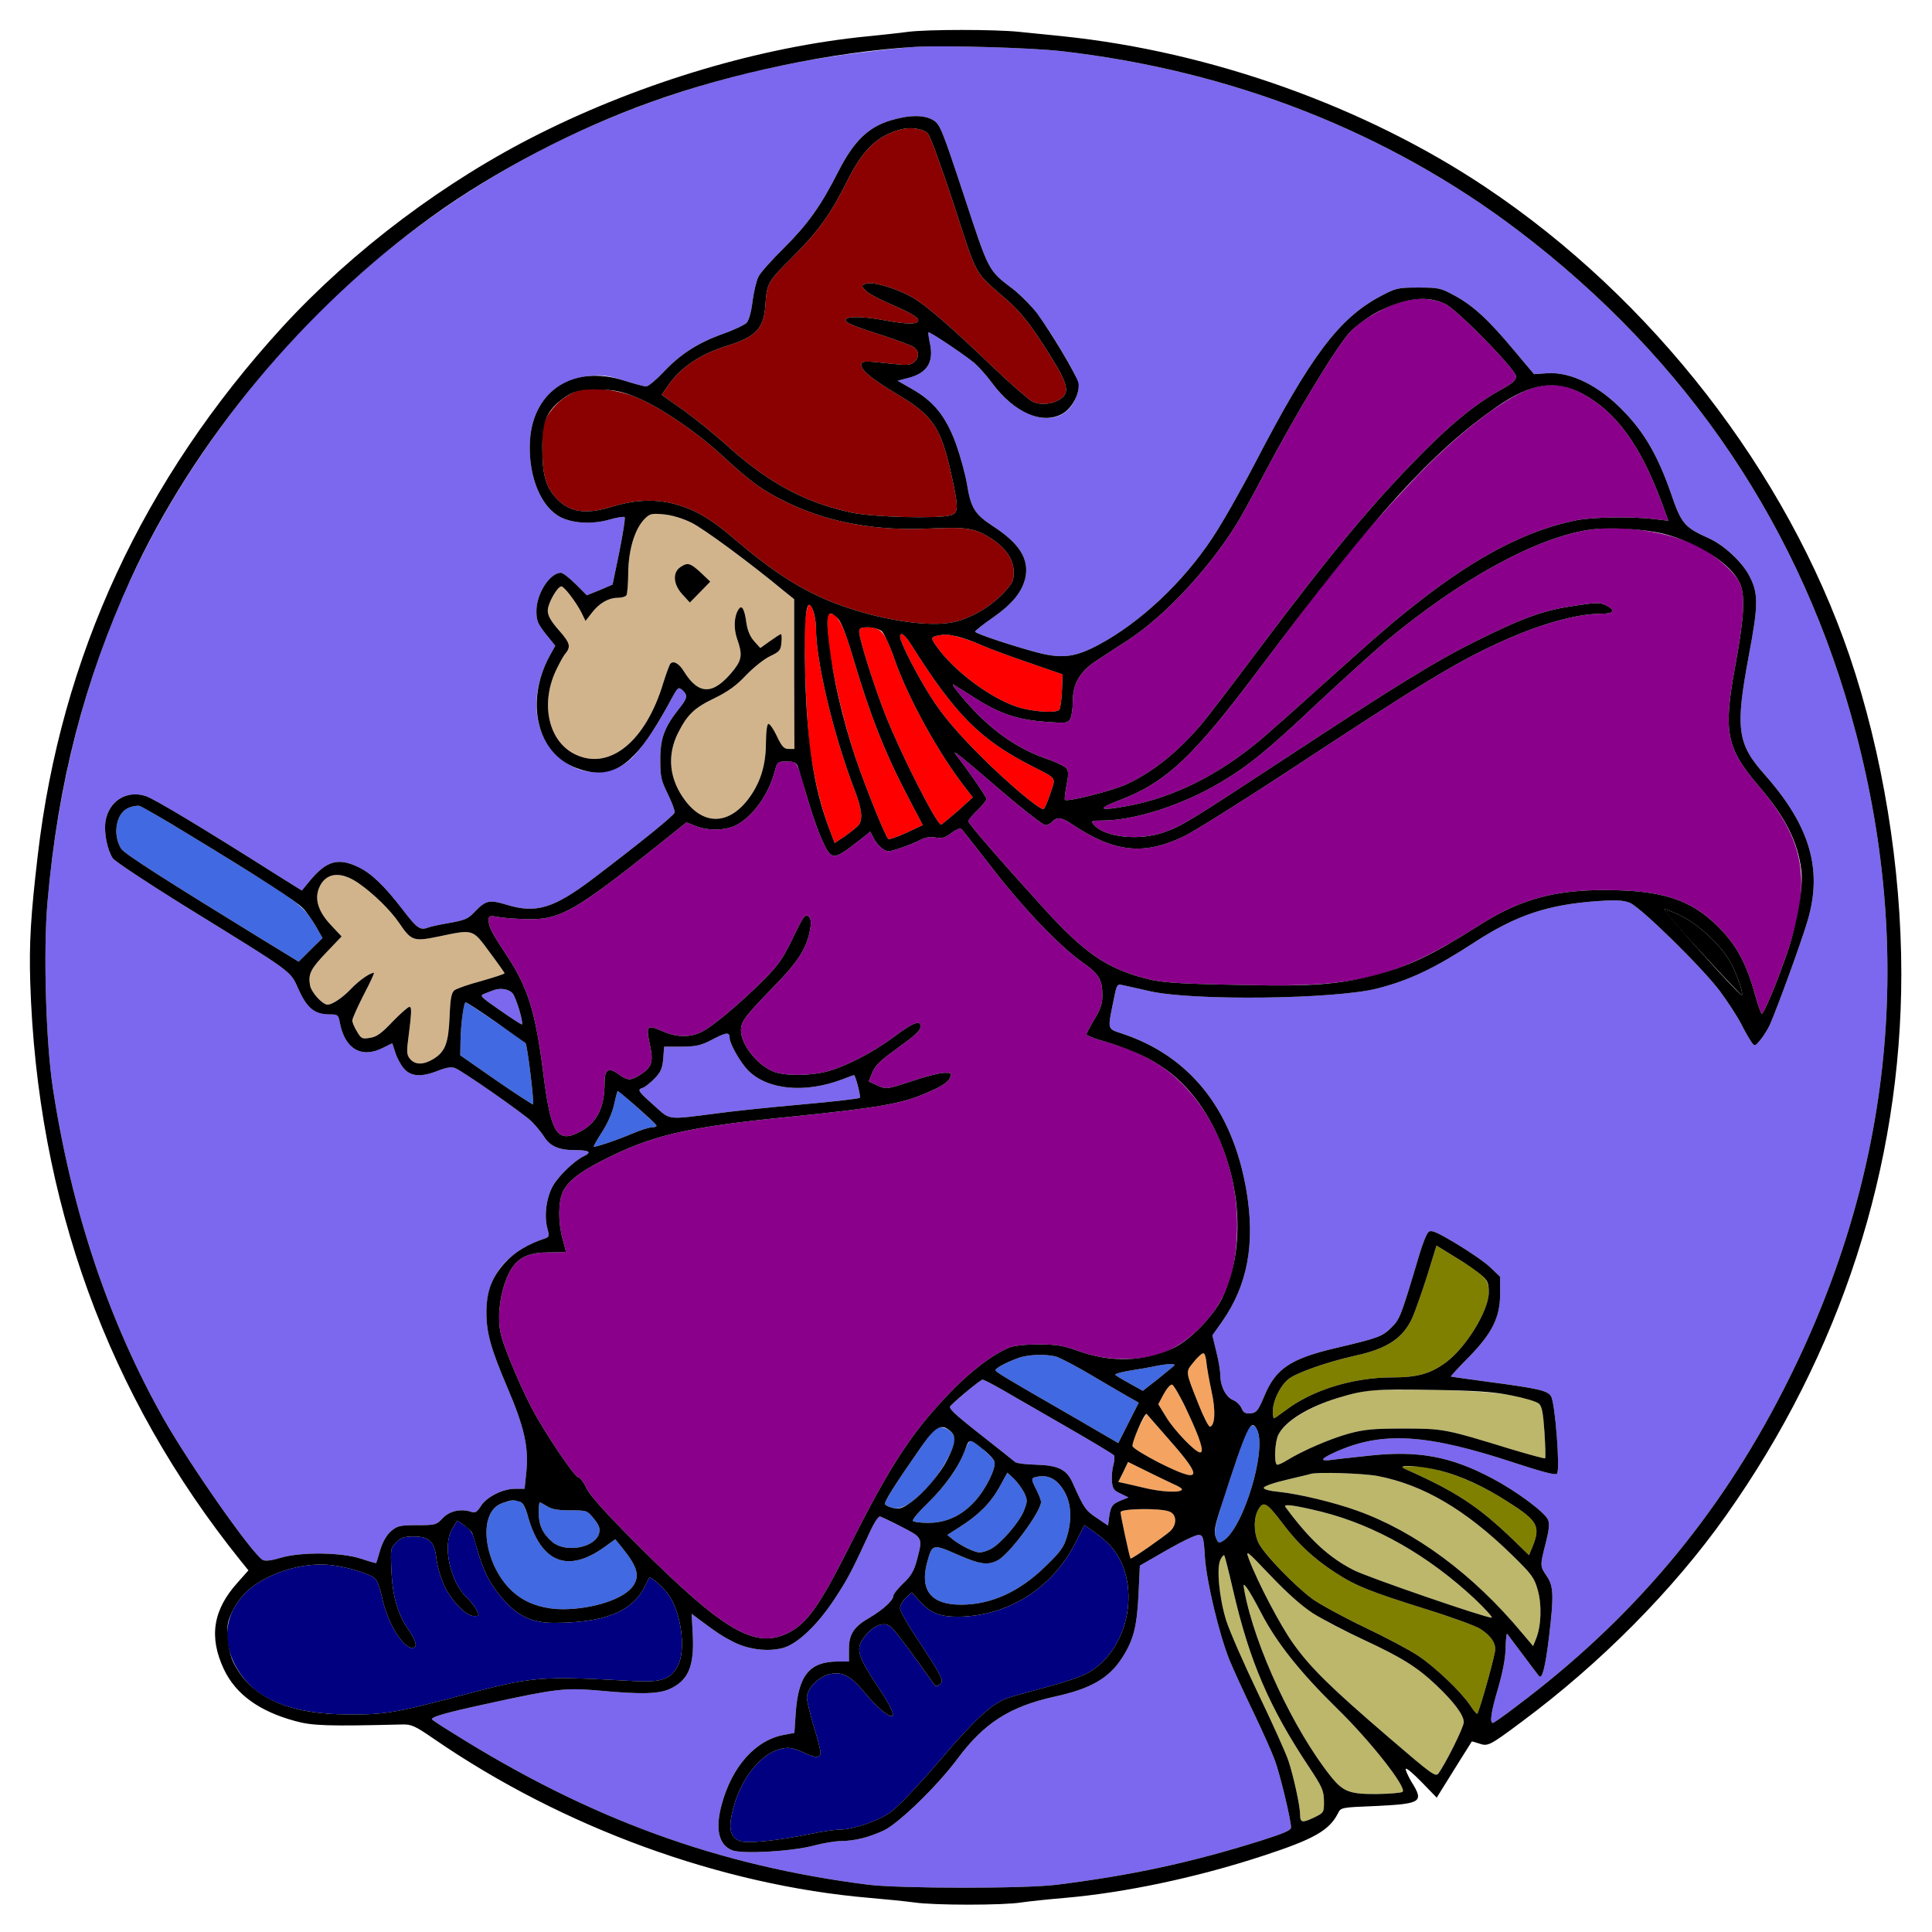 <?xml version="1.0" encoding="utf-8"?>
<!-- Generator: Adobe Illustrator 21.0.0, SVG Export Plug-In . SVG Version: 6.00 Build 0)  -->
<svg version="1.1" baseProfile="tiny"
	 id="svg102" inkscape:version="0.92.2 5c3e80d, 2017-08-06" sodipodi:docname="43 #3192.svg" xmlns:cc="http://creativecommons.org/ns#" xmlns:dc="http://purl.org/dc/elements/1.1/" xmlns:inkscape="http://www.inkscape.org/namespaces/inkscape" xmlns:rdf="http://www.w3.org/1999/02/22-rdf-syntax-ns#" xmlns:sodipodi="http://sodipodi.sourceforge.net/DTD/sodipodi-0.dtd" xmlns:svg="http://www.w3.org/2000/svg"
	 xmlns="http://www.w3.org/2000/svg" xmlns:xlink="http://www.w3.org/1999/xlink" x="0px" y="0px" viewBox="0 0 850 850"
	 xml:space="preserve">
<sodipodi:namedview  bordercolor="#666666" borderopacity="1" gridtolerance="10" guidetolerance="10" id="namedview104" inkscape:current-layer="svg102" inkscape:cx="1219.5498" inkscape:cy="669.01353" inkscape:pageopacity="0" inkscape:pageshadow="2" inkscape:window-height="978" inkscape:window-maximized="1" inkscape:window-width="1920" inkscape:window-x="0" inkscape:window-y="1" inkscape:zoom="0.41647059" objecttolerance="10" pagecolor="#ffffff" showgrid="false">
	</sodipodi:namedview>
<g id="g100" transform="translate(0,0) scale(1,1)">
	<path id="path4" fill="none" d="M0,0h425h425v425v425H425H0V425V0z M399.5,14c-3.3,0.5-11.4,1.3-18,2
		C324.9,21.6,262,42.7,211.3,73.2C120.1,127.9,51.5,220.7,26.1,324c-8.8,35.9-13.8,77.4-12.8,108c3,96.3,34.1,181.9,92.6,254.7
		l3.4,4.2l-4.7,5.3c-10.9,12-12.8,24-6.1,38.2c5.2,11,15.5,18.5,31.4,22.8c7.5,2.1,14.6,2.3,47.1,1.5c4-0.1,5.6,0.6,14,6.4
		c56.6,38.9,126,64.3,191.6,69.9c7.1,0.6,15.9,1.5,19.6,2c8.7,1.3,39.3,1.3,47.2,0c3.3-0.5,12-1.4,19.1-2
		c26.4-2.3,57.8-8.9,86.8-18.4c22.7-7.4,29.4-11.2,33.3-18.7c1.3-2.7,1.4-2.7,16.1-3.3c20.9-1,21.9-1.7,16.2-10.8
		c-1.6-2.8-2.7-5.3-2.4-5.6c0.4-0.4,3.5,2.3,7.1,6l6.5,6.7l2.6-4.2c1.4-2.3,4.9-7.8,7.6-12.2c2.8-4.4,5.1-8.1,5.2-8.3
		c0.1-0.1,1.6,0.3,3.3,0.9c3.8,1.3,4.5,1,18.7-9.6c34.5-25.6,66.6-57.9,89.7-90.5c50.6-71.4,77.3-153.8,77.3-238.5
		c0-39-6.1-83.2-16.4-119.5c-18.8-65.9-54.6-125.6-106.1-177c-45.7-45.6-98.1-77.5-161-97.8C527.7,26,493.5,18.7,468,16
		c-5.8-0.6-14.6-1.5-19.7-2C437.7,12.9,408.3,12.9,399.5,14z"/>
	<path id="path6" fill="#7B68EE" d="M467,22.5c75,8.6,143.8,35.6,200.8,78.8c75,56.9,125.2,131.5,148.7,221.1
		c26.1,99.4,15.4,196.8-31.9,289.1c-28.6,56-66.7,101.2-117.6,139.3c-5.2,4-9.8,7.2-10.2,7.2c-1.5,0-0.8-4.9,2.4-15.6
		c2-7,3.2-13.3,3.2-17.6c0.1-3.7,0.4-6.4,0.7-6s3.4,4.5,6.9,9.2s6.7,8.9,7.1,9.4c1.4,1.6,2.8-4,4.4-17.2c2.2-18.4,2-22.4-1-26.8
		c-3-4.4-3-4.5-0.5-14.3c1.5-5.8,1.8-8.5,1.1-10.4c-1.3-3.3-13.7-12.5-24.4-18.2c-18.6-9.9-33.1-12.5-55.1-10
		c-7.8,0.8-15.3,1.7-16.8,1.9c-4.4,0.4-3.3-0.9,3-3.7c20.4-9.1,39.9-7.9,78.6,4.9c11.9,3.9,17.9,5.5,18.6,4.8
		c1.5-1.5-0.8-31.2-2.6-34.1c-1.6-2.5-5.2-3.4-27.9-6.4c-8.8-1.2-16.1-2.2-16.2-2.3c-0.1-0.1,3.3-3.9,7.7-8.3
		c10.5-10.7,14-17.7,14-28.2v-7.4l-4.3-4.1c-2.4-2.3-9.2-7-15.1-10.5c-8.7-5.2-10.9-6.1-12.1-5.1c-0.8,0.6-2.6,5.1-4,9.8
		c-8.3,27.9-8.6,28.5-12.4,32.3c-3.9,3.9-5.8,4.6-24.1,8.9c-20.2,4.7-26.8,9.1-31.8,21.3c-2.7,6.4-3.4,7.2-5.9,7.5
		c-2.3,0.2-3.2-0.2-4.1-2.3c-0.6-1.4-2.3-3-3.6-3.5c-3.1-1.2-5.6-5.8-5.7-10.7c0-2.1-0.8-7-1.8-10.8l-1.7-7l4.3-6.1
		c11.2-16,14.6-34.3,10.7-57.5c-6.1-35.8-24.9-59.4-55.1-69.3c-6.1-2-6-1.7-3.6-13.4c1.6-8.2,1.7-8.4,4.2-7.8
		c1.4,0.3,6.9,1.5,12.1,2.7c19.1,4.3,81.3,3.5,99.9-1.2c14.1-3.6,25.3-8.9,42.6-20.2c18.6-12.1,32.5-16.8,55-18.3
		c7.8-0.5,10.8-0.3,13.6,0.8c4.9,2.1,31.6,28.3,39.4,38.6c3.5,4.7,7.8,11.3,9.5,14.6c1.7,3.4,3.8,7,4.6,8.1c1.4,1.9,1.5,1.9,3.9-1
		c1.4-1.7,3.2-4.6,4.1-6.5c3.5-7.9,14.5-38.2,16.8-46.4c6.5-22.3,0.8-41.5-19-63.8c-12.1-13.6-13-20.2-7-52.3
		c4.3-22.8,4.3-27.6,0-35.6c-3.3-6-11-13.1-17.4-16c-11-5-12.2-6.3-16.9-20c-5.6-16.1-11.5-26.4-20.5-35.7
		c-10.9-11.5-23.5-17.7-33.9-17l-5.8,0.4L666,154c-11.1-13.3-17.9-19.6-26.1-24c-6-3.3-6.9-3.5-15.9-3.5c-9.1,0-9.8,0.2-16.8,3.9
		c-18.1,9.7-30.5,26.1-54.9,73.1c-6.3,12.1-14.8,27.1-19,33.3c-12.9,19.5-31.8,37.2-50,46.9c-9.7,5.2-15.4,6-24.8,3.9
		c-9.2-2.2-29.5-8.8-29.5-9.7c0-0.4,3.6-3.3,8-6.3c8.5-6,12.6-11.1,14.1-17.3c1.8-8.3-2.5-15.2-14.2-22.8c-8-5.2-9.8-8-11.5-18.7
		c-0.7-4.2-2.9-12.2-4.9-17.8c-4.5-12-9.7-18.5-19.5-24l-6.1-3.5l4.6-1.2c8.4-2.1,11.5-7,9.6-15.4c-0.5-2.4-0.8-4.5-0.6-4.7
		c0.4-0.4,14.3,8.8,19.7,13.1c2,1.6,5.7,5.7,8.2,9.1c12.8,17.4,30.7,20.8,36.8,7c2.4-5.6,1.9-7.5-5.9-20.6
		c-8.9-15-14.7-22.4-21.7-27.7c-10.9-8.3-10.4-7.3-21.5-41.1c-9.7-29.3-10.5-31.2-13.4-33.1c-4.2-2.5-10.7-2.4-19,0.1
		c-9.8,3-16.1,9.2-22.8,22.3c-7.8,15.4-13.4,23.2-24,33.8c-5.3,5.2-10.4,10.9-11.2,12.6c-0.9,1.7-2,6.5-2.6,10.7
		c-0.5,4.6-1.6,8.5-2.6,9.6c-0.9,0.9-5.6,3.2-10.5,4.9c-11.1,4-18.8,9-26.2,16.9c-3.2,3.4-6.6,6.2-7.5,6.2c-1,0-5.4-1.2-9.8-2.6
		c-6.2-2-9.4-2.5-14.1-2.1c-15.7,1.2-26,11.8-27.2,28c-1,14.5,3.8,28,12,33.4c5.3,3.5,14.9,4.3,23.3,1.8c3.1-0.9,6-1.3,6.3-1
		c0.4,0.3-0.7,7.1-2.3,15.2l-3,14.5l-5.6,2.4l-5.7,2.3l-4.9-4.9c-2.8-2.8-5.7-5-6.5-5c-4.9,0-10.8,9.2-10.8,16.8
		c0,4.3,0.6,5.6,4.1,10.1l4.2,5.2l-2.6,4.7c-8.2,15.3-7.5,31.7,2,42.2c9.7,10.8,24.8,11.8,34.6,2.2c4.1-4,11.6-15.1,16.7-25
		c3.2-5.9,3.4-6.1,5.2-4.6c2.5,2.3,2.3,3.5-1.3,8c-6.5,8.2-8.4,13.1-8.4,22.4c0,7.7,0.3,9.2,3.3,15.3c1.8,3.7,3.2,7.4,3,8.2
		c-0.3,1.3-14.5,12.8-35.8,29c-17.3,13.1-25.1,15.5-37.9,11.6c-8-2.4-9.3-2.1-14.6,3.4c-2.5,2.7-4.2,3.4-10.5,4.5
		c-4.1,0.7-8.5,1.6-9.7,2.1c-3.5,1.3-4.9,0.3-11.2-8c-8.1-10.5-13.7-15.9-19.6-18.7c-8.7-4.1-13.8-2.7-21,5.9l-3.7,4.5l-11.2-7
		c-31.7-20.1-53.5-33.2-57.3-34.5c-8.5-2.9-16.5,2.1-17.9,11.2c-0.7,5,0.8,12.3,3.2,16.1c0.9,1.3,14.5,10.3,30.2,20.1
		c50.5,31.2,47.7,29.1,51.6,37.7c3.8,8.3,7.1,10.9,13.7,10.9c3.5,0,3.8,0.2,4.4,3.6c2.2,11.6,9.5,15.9,19,11.1c2.2-1.1,4-2,4.1-2
		c0,0,0.6,1.8,1.3,4c0.6,2.1,2.3,5.3,3.7,7c3.1,3.7,7.8,4,15.3,1c3.6-1.4,5.7-1.7,7.3-1.1c3.3,1.3,29.7,19.7,33.6,23.4
		c1.8,1.8,4.2,4.7,5.4,6.5c2.7,4.5,6.6,6.2,13.8,6.2c6.3,0,7.6,0.9,3.8,2.7c-4,1.9-10.7,8.3-13.4,12.8c-3,5.1-4.1,13.3-2.6,18.8
		c0.9,3.3,0.8,3.9-0.6,4.4c-17.6,6-26.2,16.8-26.2,32.7c0,9.1,2,16.1,9.2,33c7.4,17.3,9.4,26.1,8.4,36.8l-0.8,7.8h-4.2
		c-5.4,0-12.6,3.6-15.1,7.7c-1.6,2.5-2.4,3-4,2.5c-4.6-1.6-9.7-0.5-12.7,2.7c-2.8,3-3.2,3.1-11.3,3.1c-7.5,0-8.7,0.3-11.4,2.6
		c-2,1.7-3.6,4.5-4.8,8.2c-0.9,3.1-1.7,5.8-1.8,5.9c0,0.1-3-0.7-6.5-1.9c-8.8-2.9-26.7-3.1-35.7-0.4c-3.9,1.2-6.7,1.5-7.7,0.9
		c-4.6-2.6-31.6-41.1-43.5-61.9C47.9,581.6,31.6,533,23.3,479c-3.1-20.1-4.3-60.6-2.4-82.2c6.5-73.5,27.9-136.9,65.3-193.1
		C155,100.1,258.9,36.8,383,22.6c7.4-0.9,16.4-1.8,20-2C415.8,19.9,453.8,21,467,22.5z"/>
	<path id="path8" fill="#8B0000" d="M408.1,58.6c1.1,1,5.7,13.7,11.5,31.2c10.6,32.8,8.8,29.4,22.9,41.7c6.7,5.8,11,11.2,19.9,25.5
		c7.4,11.8,8.3,15.8,4.2,18.5c-3.8,2.5-8.9,2.9-12.5,1.1c-1.7-1-9.4-7.6-16.9-14.8c-18.7-17.9-29.7-27.5-35.7-30.9
		c-6.7-3.9-17.6-7.2-20.5-6.1c-2.1,0.8-2.1,0.9-0.3,2.9c1,1.2,5.6,3.7,10.2,5.7c9.2,3.9,13.1,6.2,13.1,7.5c0,1.9-4.8,1.9-14.9,0
		c-9.9-1.8-17.1-1.9-17.1,0c0,1.1,3.8,2.7,16.4,6.7c6.1,2,12.1,4.2,13.4,5c2.7,1.7,2.8,4.5,0.4,6.7c-1.6,1.4-2.9,1.5-10.3,0.7
		c-11.6-1.3-12.9-1.3-12.9,0.6c0,2.5,4.8,6.3,16.3,13.2c14.9,8.8,18.7,14.4,23.1,34.3c3.4,15.3,3.4,17.6-0.1,18.6
		c-5.6,1.6-34.3,0.8-43.3-1.1c-20.2-4.3-36-12.6-53.8-28.4c-6.4-5.8-15.8-13.4-20.9-17l-9.2-6.5l3-4.3c5.4-7.8,14.1-13.7,26.2-17.4
		c12.2-3.8,15.6-7.4,16.4-17.2c0.7-10.3,1-10.8,11.8-21.5c11.4-11.4,16.8-18.8,24.3-33.8c6.8-13.7,13.4-20,23.7-22.6
		C400.6,55.8,405.9,56.6,408.1,58.6z"/>
	<path id="path10" fill="#8B008B" d="M635.8,133.7c5.2,2.4,31.2,29,31.2,31.9c0,1.7-1.6,3.1-6.7,5.9c-10.7,5.9-20.9,14.1-34.6,27.9
		c-22,22.2-40.3,44.2-72.5,87.1c-10.7,14.3-21.6,28.5-24.1,31.5c-10.4,12.4-21.7,21.6-33.4,27c-6.1,2.9-26.1,7.9-27.2,6.9
		c-0.2-0.3,0.1-3.1,0.7-6.3c0.9-4.1,0.9-6.2,0.2-7.4c-0.6-0.9-4.4-2.8-8.5-4.2c-15.3-5.2-28.5-15.3-40.9-31.4
		c-0.8-1.1-1-1.7-0.5-1.4c0.6,0.3,5,3.1,9.9,6.2c10.8,6.8,18.6,9.3,31,10.2c8.8,0.6,9.4,0.6,10.5-1.4c0.6-1.1,1.1-4.6,1.1-7.8
		c0-7.5,3.1-12.9,10.2-17.6c2.9-1.9,9.4-6.1,14.3-9.3c15.9-10.5,34.4-30.2,47-50c2.1-3.3,7.8-13.7,12.7-23
		c14.5-27.5,32.6-57.3,38.3-63c5.6-5.5,15.6-11.1,23.7-13.1C624.4,130.8,630.7,131.3,635.8,133.7z"/>
	<path id="path12" fill="#8B008B" d="M696,173.1c15,8,25.7,22.7,35.1,48.1l2.9,7.9l-6.8-0.8c-9.6-1.1-26.7-0.8-33.7,0.6
		c-21.7,4.4-43.5,15.7-69,35.6c-11.4,8.9-16.2,13-43.5,37.5c-10.7,9.7-22.5,20.1-26.1,23.2c-18.5,15.6-38.4,25.6-58.4,29.3
		c-12.8,2.4-14.5,1.6-4.3-2.3c20.9-7.9,32.7-19,62.8-59.2c32.3-43.2,44.3-57.9,65.7-80.7c18.6-19.9,40.1-36.8,52.3-41.1
		C681.3,168.3,688.1,168.8,696,173.1z"/>
	<path id="path14" fill="#8B0000" d="M280.2,174.9c10.7,4.5,26.5,15.3,37.8,25.8c12.5,11.6,17.9,15.4,29.2,20.8
		c18.1,8.5,38.6,12.2,62.4,11c15.9-0.7,19.6-0.1,26.8,4.6c6.3,4.2,9.6,9.2,9.6,14.7c0,3.7-0.6,4.9-4.4,9c-5.7,6-13.5,10.7-21.2,12.7
		c-11.3,2.9-34.9-0.9-54.3-8.6c-14.1-5.6-26.5-13.7-42.9-27.7c-10.9-9.4-18.3-13.5-27.8-15.8c-8.1-1.9-16.7-1.4-26.4,1.6
		c-11.7,3.6-18.9,2.3-24.7-4.3c-4.3-4.9-5.7-10.2-5.7-21.7c-0.1-8,0.3-10.2,2.1-13.7c2.6-4.7,7.6-9.1,12.5-11
		C259.1,170,271.5,171.2,280.2,174.9z"/>
	<path id="path16" fill="#D2B48C" d="M292,226.3c3.5,0.3,8.2,1.7,12.1,3.6c5.4,2.6,26,17.8,41.3,30.5l4,3.2v33l0.1,32.9H347
		c-2.1,0-3-1-5.3-5.8c-1.5-3.2-3.2-5.5-3.7-5.2c-0.6,0.3-1,3.9-1,7.8c0,9.4-2,16.7-6.4,23.3c-8.7,13.1-20.3,14.2-29,2.8
		c-7.2-9.4-8.3-20.1-3.2-30.1c4-7.9,7.1-10.9,15.9-15.1c6.1-3,9.7-5.6,14-10.2c3.2-3.3,7.9-7.1,10.5-8.3c4.2-2,4.7-2.6,5-6
		c0.2-2,0.1-3.7-0.2-3.7c-0.4,0-2.5,1.4-4.9,3.1l-4.2,3l-2.7-3c-1.8-2-2.9-4.7-3.4-7.9c-0.8-6.2-2-8.3-3.4-6.2
		c-2.1,3.1-2.3,8.4-0.7,13.1c2.4,6.7,2.1,9.1-1.5,13.7c-8.9,11.1-15.3,11.2-21.9,0.6c-2.2-3.7-4.9-5-6.1-3.2c-0.4,0.7-1.8,4.4-3,8.3
		c-7.7,25.6-23.4,38.4-38.3,31.6c-11.9-5.4-15.9-21.7-9.1-36.7c1.5-3.2,3.3-6.5,4-7.4c2.9-3.4,2.6-4.9-2.4-10.6
		c-3.7-4.2-5-6.5-5-8.8c0-3.1,4.2-10.6,6-10.6c1.2,0,6.3,6.7,8.7,11.3l1.9,3.9l2.8-3.6c3.2-4.2,7.3-6.6,11.5-6.6
		c1.6,0,3.3-0.5,3.7-1.1s0.8-5.3,0.8-10.3c0.2-10.2,3-19.1,7.3-23.4C285.9,226,286.8,225.8,292,226.3z M299.2,249.6
		c-3.4,2.4-3,7.6,1.1,12l3.2,3.5l4.5-4.6l4.5-4.6l-4.2-4C303.6,247.6,302.5,247.3,299.2,249.6z"/>
	<path id="path18" fill="#8B008B" d="M746.3,240c7.7,3.6,16.7,11.4,19.1,16.4c2.5,5.3,2,15.3-2,36.7c-5.3,29.1-4,35.9,10.5,52.9
		c20.2,23.8,23.2,41.1,12.6,72.5c-4,12-10.4,27.5-11.4,27.5c-0.3,0-1.7-3.8-3-8.5c-3.7-13.6-8.2-21.8-16-29.6
		c-12.2-12.2-24.6-16.2-49.6-16.3c-22.6-0.1-37.8,4.1-55.4,15.3c-36.6,23.2-53.1,27.5-101.6,26.5c-33.3-0.6-38.9-1-47.3-3.4
		c-16-4.5-25.6-11.3-42.8-30.2c-19.1-21-33.4-37.5-33.4-38.5c0-0.5,1.8-2.7,4-4.8c2.2-2.1,4-4.4,4-5c0-0.9-7.8-12.3-13.4-19.4
		c-2.2-2.9,1.6,0.1,19.5,15.5c9.9,8.5,18.8,15.4,19.8,15.4s2.4-0.7,3.1-1.5c1.7-2.1,4.2-1.9,8.1,0.8c18.9,12.7,31.8,14.2,49.5,5.8
		c4.4-2.1,24.7-14.8,45-28.1c60-39.5,74.8-48.5,94.5-57.5c17.3-7.9,33.5-12.5,44.6-12.5c5.3,0,6.2-1.5,2.2-3.5
		c-2.8-1.5-4-1.5-13.5-0.1c-13.9,2-22.7,5.1-42.9,15.1c-18.5,9.1-35.2,19.4-86.5,53.1c-40.5,26.6-44.2,28.9-51.7,31.5
		c-11,4-26.5,2.3-31.2-3.4c-1.2-1.5-0.9-1.7,3.7-1.7c14.4,0,34.9-6.6,52.1-16.7c12.3-7.3,20.7-14.1,42.2-34.4
		c11.2-10.5,25.1-23,30.7-27.8c32.8-27.3,65.8-45.4,89.2-49C713.5,230.9,733.1,233.7,746.3,240z"/>
	<path id="path20" fill="#FF0000" d="M356,266c1.3,0,3,5.9,3,10.3c0,14.9,7.7,47.1,17,71.3c3.2,8.3,3.7,12.9,1.7,15.5
		c-0.7,0.8-3.3,2.9-5.8,4.7l-4.7,3.1l-2.6-6.9c-3.5-9.7-6.2-20.6-8.1-33.4c-1.8-12.4-3.2-50.3-2.1-58.9
		C354.8,268.6,355.5,266,356,266z"/>
	<path id="path22" fill="#FF0000" d="M365.3,270c3.1,0,5.8,5.1,9.6,18c7.9,26.8,14.4,43.3,25.2,63.8L406,363l-7.2,3.4
		c-4,1.8-7.6,3.1-8,2.7c-1.1-1-7.5-16.5-12.4-30c-7.8-21.5-14.4-51.3-14.4-65.1C364,271.3,364.4,270,365.3,270z"/>
	<path id="path24" fill="#FF0000" d="M381.9,276c5.7,0,7.6,2.3,11.6,13.9c6,17.3,19.7,42.1,31.7,57.3l2.8,3.6l-6.5,5.9
		c-3.7,3.2-7,5.9-7.4,6.1c-1.7,0.6-17.5-30.5-24.4-47.9c-5-12.5-11.7-33.8-11.7-37C378,276.4,378.7,276,381.9,276z"/>
	<path id="path26" fill="#FF0000" d="M400.6,283.2c19.7,31.3,30.6,42.3,53.9,54.1c10.7,5.5,10.1,4.5,7.5,12.1
		c-1.2,3.6-2.5,6.6-2.9,6.6c-2.2,0-16.1-11.8-28.2-23.9c-9.4-9.5-15.6-16.7-20.2-23.7c-6.2-9.3-14.7-25.7-14.7-28.3
		C396,277.8,398.1,279.2,400.6,283.2z"/>
	<path id="path28" fill="#FF0000" d="M415.5,279.2c2.3-0.3,10.4,2,16,4.5c3.3,1.5,12.7,5,21,7.8l15,5.2l-0.3,7.4
		c-0.2,4.1-0.7,7.8-1.2,8.2c-1.5,1.6-12.1,0.8-18.5-1.3c-11.1-3.7-25.6-14.2-33.7-24.3c-4.4-5.7-4.6-6.4-1.5-7
		C413.5,279.5,415,279.2,415.5,279.2z"/>
	<path id="path30" fill="#8B008B" d="M346.1,335c4.6,0,4.6-0.1,8.5,14c3.7,13.1,8.1,24.4,10.4,26.5c2.2,2,3.8,1.4,12.2-5.1l5.7-4.5
		l1.6,3.1c0.8,1.6,2.6,3.7,3.9,4.5c2,1.4,2.8,1.3,7.8-0.4c3-1,7-2.6,8.8-3.6c2.2-1.1,4.3-1.5,6.7-1c2.8,0.5,4.1,0.1,7-2.1
		c1.9-1.4,3.8-2.2,4.2-1.8c0.5,0.5,6.6,8.3,13.7,17.4c14.1,18.2,29.4,34.1,39.5,41.3c7.4,5.2,8.9,7.7,8.9,14.6
		c0,3.6-0.8,6.1-3.5,10.5c-1.9,3.2-3.5,6.2-3.5,6.7c0,0.4,3.3,1.8,7.3,2.9c10,2.9,14.2,4.6,21.3,8.5c22.5,12.5,37.5,41.3,37.7,72
		c0,20.6-4.7,33.9-16.3,45.6c-10.5,10.5-21.2,14.5-36.9,13.7c-6.1-0.4-11-1.4-16.6-3.4c-6.7-2.4-9.5-2.9-17.5-2.9
		c-5.9,0-10.8,0.5-13,1.4c-7.3,3-17.1,10.4-26.6,20.4c-16.5,17.2-26,31.8-44,67.7c-12.9,25.6-18.4,33.3-26.6,37.4
		c-14.6,7.3-28.4-0.8-66.5-38.9c-14.1-14.1-20.8-21.6-22.3-24.8c-1.2-2.6-2.8-4.7-3.5-4.7c-1.6,0-15-19.8-20.8-31
		c-2.5-4.7-6.7-13.9-9.3-20.5c-4.1-10.3-4.8-13-4.8-19c0-7.9,2.3-16.5,5.6-21.6c3.4-5,7.9-6.9,16.6-6.9c3.9,0,7.2-0.1,7.2-0.3
		c0-0.1-0.7-2.7-1.5-5.7c-2-7.3-1.9-16.3,0.1-20.6c2.1-4.5,7.1-8.5,16.4-13.3c22.2-11.5,37.2-15.1,82-19.6
		c40.6-4.1,50.8-5.9,61.5-10.6c6.6-2.8,9.5-4.7,10.3-6.4c1.1-2.4,1-2.5-2.3-2.5c-1.9,0-8.4,1.6-14.4,3.7c-11.1,3.6-11.1,3.6-15,1.9
		l-3.9-1.8l1.6-3.9c1.1-2.9,3.4-5.2,9.5-9.6c9.7-7,11.7-8.8,11.7-10.8c0-2.9-3.5-1.5-11.5,4.5c-9.3,7-21.5,13.3-30,15.5
		c-7.7,1.9-18.5,1.9-23.3-0.1c-7.2-2.9-14.2-11.9-14.2-18.1c0-3.9,1.7-6.1,14.1-18.9c11.3-11.5,15-17.4,16.4-26
		c0.5-3,0.2-4.4-0.9-5.3c-1.4-1.1-2.2,0.1-6.7,9.4c-4.3,9-6.3,11.9-12.7,18.4c-10.8,10.8-23,21-27.7,23.2
		c-5.4,2.5-10.9,2.3-17.5-0.6c-6.5-2.8-6.9-2.3-5,6.5c1.5,7.1,0.8,9.4-3.8,12.5c-4.6,3.1-6,3.1-10.2,0c-4.1-3-6-2-6,3.5
		c0,11.5-3.3,18.1-11.2,22.1c-9.7,5-12.5,0.4-15.8-26.1c-3.4-26.8-6.7-37.4-15.9-51.4c-6.5-9.8-8.1-12.8-8.1-15.5
		c0-2.3,0.1-2.4,5.3-1.5c2.8,0.4,8.8,0.8,13.2,0.8c13,0,20.1-4,54.8-31.6l13.7-11l4,1.6c5.5,2.2,13.2,2,17.8-0.3
		c7.4-3.8,14.4-13.5,17.1-23.9C342,335.2,342.2,335,346.1,335z"/>
	<path id="path32" fill="#4169E1" d="M61.5,354.6c2.1,0.6,29.9,17.4,54.4,32.8c15.8,10,18.7,12.6,23.1,20.2l2.9,5.1l-5.3,5.2
		l-5.2,5.2l-17-10.4c-41.7-25.6-59.5-37-61-39.2c-4-6.1-2.4-15.7,3-18C58.1,354.7,60.4,354.3,61.5,354.6z"/>
	<path id="path34" fill="#D2B48C" d="M157.5,388.4c6.7,4.6,14.3,12,18.2,17.8c5.3,7.8,6.3,8.1,17.4,5.8c15.3-3.2,14.7-3.4,22.3,6.9
		c3.6,4.8,6.6,9.1,6.6,9.3c0,0.3-4.6,1.8-10.2,3.4c-5.7,1.5-11,3.4-11.9,4.1c-1.3,1.1-1.8,3.7-2.1,11.6c-0.5,11.6-1.9,15.4-7.1,18.6
		c-4.3,2.6-7.9,2.7-10.2,0.1c-1.4-1.6-1.6-2.9-1.1-7.2c1.8-14,1.8-15.8,0.7-15.8c-0.6,0-3.9,2.9-7.4,6.5c-4.8,5.1-7,6.7-9.9,7.1
		c-3.4,0.6-3.9,0.4-5.7-2.7c-1.2-1.9-2.1-4.1-2.1-4.9c0-0.9,2.3-6,5-11.3c2.8-5.3,4.8-9.7,4.5-9.7c-1.7,0-6.5,3.3-10,7
		c-3.8,4-8.3,7-10.4,7c-2.2,0-7.1-5.3-7.7-8.5c-0.9-5,0.3-7.3,7.4-14.7l6.5-6.8l-4.6-4.9c-5.7-6-7.4-11.5-5.3-16.5
		c0.8-1.9,2.2-3.9,3.3-4.5C147.3,384,152.3,384.8,157.5,388.4z"/>
	<path id="path36" d="M732.3,400c0.8,0,4.3,1.4,7.8,3.2c8.2,4.1,18.6,14.3,22.1,21.8c2.9,6.1,5.1,13.3,4,12.8
		c-0.4-0.2-8.5-8.7-18-19.1C738.7,408.4,731.5,400,732.3,400z"/>
	<path id="path38" fill="#7B68EE" d="M225.5,437c1.5,1.7,4.9,12.9,4.1,13.7c-0.1,0.2-4.4-2.6-9.6-6.2c-8.7-6-9.1-6.5-6.9-7.3
		c1.3-0.5,3.1-1.2,3.9-1.5C220.1,434.5,223.8,435.1,225.5,437z"/>
	<path id="path40" fill="#4169E1" d="M204.9,441c0.7,0,24.2,16,26.3,17.9c0.8,0.7,3.9,26.3,3.3,27c-0.2,0.1-7.5-4.6-16.2-10.6
		l-15.8-11l0.1-5.9c0-3.2,0.4-8.5,0.8-11.7C203.8,443.6,204.5,441,204.9,441z"/>
	<path id="path42" fill="#7B68EE" d="M321,456.6c0,2.6,4.8,11,8.2,14.4c8.5,8.5,24.9,10.1,41.3,3.9c2.8-1.1,5.1-1.9,5.2-1.9
		c0.7,0,3.1,9.5,2.6,10c-0.5,0.4-11.8,1.7-25.3,2.9c-13.5,1.2-29.9,2.9-36.5,3.8c-23.5,3-21.3,3.3-28.6-3.2
		c-7.3-6.5-7.7-7.1-5.1-7.9c1-0.3,3.3-2.2,5.2-4.1c2.7-2.8,3.4-4.4,3.8-8.7l0.4-5.3h7.7c6.5-0.1,8.5-0.5,13.6-3.2
		C319.6,454.1,321,454,321,456.6z"/>
	<path id="path44" fill="#4169E1" d="M271.8,480c0.7,0,16.7,14.3,17,15.2c0.2,0.4-0.7,0.8-2,0.8c-1.2,0-5,1.2-8.3,2.6
		c-6.7,2.9-16.8,6.3-17.3,5.9c-0.2-0.1,1.5-3.1,3.7-6.5c2.5-3.9,4.5-8.5,5.3-12.1C270.9,482.6,271.6,480,271.8,480z"/>
	<path id="path46" fill="#808000" d="M632,548l8.6,5.3c12.6,7.7,14.4,9.6,14.4,15.2c0,8.1-10,24.4-19,31c-6.7,4.9-12.4,6.5-23.4,6.5
		c-17.3,0-35.4,5.6-47,14.5c-2.6,1.9-4.8,3.5-5.1,3.5s-0.5-1.5-0.5-3.3c0.1-4.5,3.1-10.8,6.8-13.9c3.4-2.8,17.1-7.6,29.2-10.3
		c14.4-3.1,21.4-7.8,25.5-17c1.2-2.8,4.1-11,6.4-18.2L632,548z"/>
	<path id="path48" fill="#F4A460" d="M529.5,595.4c0.6,0.1,1.1,2,1.3,4.2c0.2,2.1,1.2,7.7,2.2,12.4c1.9,8.5,1.6,15-0.6,15.7
		c-0.6,0.2-2.9-4.3-5.1-9.9c-5.9-14.9-5.8-14-2.1-18.6C527,596.9,529,595.2,529.5,595.4z"/>
	<path id="path50" fill="#4169E1" d="M464.8,596.9c1.8,0.6,8.6,4.1,15,7.9c6.4,3.8,13.8,8.1,16.4,9.6l4.8,2.7l-4.5,8.9l-4.5,8.9
		l-18.2-10.6c-32.5-18.7-35.8-20.7-35.8-21.5c0-0.9,4.7-3.4,9.9-5.3C452.2,595.9,460.2,595.6,464.8,596.9z"/>
	<path id="path52" fill="#4169E1" d="M516.5,600.9c-0.6,0.5-3.8,3.2-7.3,6l-6.4,5l-5.6-3.1c-3.1-1.7-6.1-3.5-6.5-3.9
		c-0.5-0.4,2.4-1.2,6.5-1.9c4-0.6,9.1-1.5,11.3-2C514.2,599.9,517.6,599.8,516.5,600.9z"/>
	<path id="path54" fill="#7B68EE" d="M432.3,607c0.6,0,4.4,2,8.6,4.4s16.8,9.7,28.1,16.2c11.3,6.5,20.8,12.2,21.1,12.7
		c0.4,0.5,0.2,2.5-0.3,4.4c-0.5,1.8-0.8,5-0.6,7.1c0.3,3.1,0.8,4,3.8,5.3l3.5,1.7l-3.7,1.5c-3.7,1.5-4.3,2.7-5,8.5l-0.3,2.4l-5-3.4
		c-4.9-3.2-5.7-4.5-10.4-15c-2.7-6.3-6.3-8.1-16.4-8.4c-4.3-0.1-8.3-0.6-9-1.1c-0.7-0.6-7.6-6.1-15.5-12.3
		c-11.7-9.2-14.1-11.5-13-12.5c0.7-0.7,4-3.6,7.2-6.4C428.7,609.3,431.8,607,432.3,607z"/>
	<path id="path56" fill="#F4A460" d="M515.7,609.2c1.5,0.3,11.7,21.5,12.8,26.5c0.4,2.2,0.3,3.3-0.5,3.3c-2.1,0-11.4-9.7-14.9-15.5
		l-3.5-5.7l2.4-4.5C513.3,610.9,514.9,609,515.7,609.2z"/>
	<path id="path58" fill="#BDB76B" d="M630,611.5c26,0.4,43.2,2.6,47,6c1.4,1.2,1.9,4,2.5,12.6c0.4,6.1,0.5,11.2,0.3,11.5
		c-0.2,0.2-6.9-1.6-14.9-4c-29-8.9-29.8-9.1-47.4-9.1c-13.4,0-17.3,0.4-24,2.2c-8.3,2.3-20.1,7.4-27,11.6c-2.2,1.4-4.3,2.3-4.7,2.1
		c-1.4-0.9-0.9-10.4,0.7-13.3c3.9-7.6,20.5-15.9,38.2-19.1C603.3,611.5,616.5,611.3,630,611.5z"/>
	<path id="path60" fill="#F4A460" d="M504.5,622.1c0.2,0.2,4.9,5.6,10.4,11.9c14.7,16.7,13.6,18.8-5,9.5c-6-3.1-11.3-6.3-11.6-7.2
		c-0.3-0.8,0.8-4.5,2.6-8C502.7,624.7,504.3,621.9,504.5,622.1z"/>
	<path id="path62" fill="#4169E1" d="M553,628.9c4.5,8.6-5.8,43-14.7,48.9c-2.1,1.3-2.3,1.2-3.4-1.4c-1.2-3.1-0.1-7,10.3-37.7
		C549.2,627,550.8,625,553,628.9z"/>
	<path id="path64" fill="#4169E1" d="M413.8,628c3.2,0,6.2,2.7,6.2,5.5c0,3.6-5.9,14.2-11,19.8c-7.2,7.8-12.2,11-15.9,10.2
		c-1.7-0.4-3.4-1.1-3.7-1.7c-0.6-0.9,4-8.2,16.5-26.1C410.2,629.6,411.8,628,413.8,628z"/>
	<path id="path66" fill="#4169E1" d="M427.4,633.7c3.3,2,9.6,7.7,10.1,9.3c0.9,2.8-3.8,12.3-8.7,17.6c-5.8,6.3-12.5,9.4-20.5,9.4
		c-3.4,0-6.4-0.4-6.7-0.9c-0.3-0.5,2.6-4,6.5-7.7c7.8-7.6,13.9-16.3,16.5-23.5C425.7,635.1,426.8,633.4,427.4,633.7z"/>
	<path id="path68" fill="#F4A460" d="M496.3,643.2l8.1,4c4.5,2.2,9.8,4.8,11.8,5.7c2.1,0.9,3.8,1.9,3.8,2.3c0,1.7-8.9,1.3-17-0.7
		c-3-0.7-6.7-1.6-8.2-1.9L492,652l2.2-4.4L496.3,643.2z"/>
	<path id="path70" fill="#808000" d="M620.6,645.1c11-0.2,27.8,5.9,42.6,15.5c13.3,8.4,14.6,10.8,11.2,19.5l-1.7,4.1l-6.6-6.4
		c-15.5-15-25.5-21.6-48.1-31.6C615.8,645.2,616,645.1,620.6,645.1z"/>
	<path id="path72" fill="#4169E1" d="M443.2,647.9l2.9,2.7c1.5,1.5,3.5,4.2,4.5,6.1c1.5,3.3,1.5,3.8-0.1,7.9
		c-1.9,5-10.3,14.7-14.6,16.9c-1.5,0.8-3.7,1.5-4.9,1.5c-2.3,0-8.2-2.9-11.9-5.8l-2.3-1.9l5.3-3.4c8.3-5.2,13.7-10.6,17.6-17.6
		L443.2,647.9z"/>
	<path id="path74" fill="#BDB76B" d="M606.2,649.4c20,3.9,38.5,14.7,59,34.7c8.7,8.5,9.8,10,11.3,15.3c1.9,6.6,1.6,15.9-0.7,21.6
		l-1.3,3.2l-4.9-5.8c-21.5-25.8-46.9-44.6-72.6-53.8c-10-3.6-25.4-7.3-34-8.2c-4.3-0.4-7-1.1-7-1.8s4.2-2.2,9.8-3.5
		c5.3-1.3,10.2-2.4,10.7-2.6C579.4,647.5,599.8,648.2,606.2,649.4z"/>
	<path id="path76" fill="#4169E1" d="M466.1,653.1c4.9,5.6,6.1,13.6,3.3,23c-1.3,4.5-2.9,6.7-9.3,12.9c-11.5,11.3-24,17-37.3,17
		s-18.3-6.4-14.8-19c2.1-7.7,2.5-7.8,13.1-3.1c10.1,4.4,13.4,4.9,17.8,2.6c5.2-2.6,19.1-21.5,19.1-25.7c0-0.8-0.9-3.1-2-5.3
		c-2.5-4.9-2.5-5.3,0.3-5.8C460.2,648.9,463.4,650,466.1,653.1z"/>
	<path id="path78" fill="#4169E1" d="M232.4,667.6c5.8,20,17.5,24.6,33.6,13l4.7-3.4l2.9,3.6c6.9,8.5,8,12.5,4.9,17
		c-4,5.7-17.5,10.1-30.7,10.2c-7.6,0-14.6-2-19.8-5.8c-14.6-10.4-19.1-36.8-7-40.9C228.4,658.8,230.2,659.7,232.4,667.6z"/>
	<path id="path80" fill="#4169E1" d="M237.5,661c0.3,0,1.8,0.8,3.2,1.7c2,1.3,4.8,1.8,10.1,1.8c7.4,0,7.5,0,10.5,3.7
		c2.3,2.8,2.8,4.3,2.3,6.3c-1.6,6.4-14.6,8.9-20.6,3.9c-4.2-3.6-6-7.4-6-12.9C237,663,237.2,661,237.5,661z"/>
	<path id="path82" fill="#808000" d="M564.5,670.5c6.7,8.9,13.5,15.2,23,21.4c8.9,5.8,15.4,8.4,40,16.1c11,3.4,21.6,7.3,23.7,8.6
		c4.9,3.1,7.2,6.7,6.5,10.1c-1,5.6-7.2,27.3-7.8,27.3c-0.4,0-1.8-1.7-3.2-3.9c-3.9-5.8-15.2-16.6-22.7-21.6
		c-3.7-2.5-14.3-8.1-23.5-12.5s-19.5-10-22.9-12.4c-7.6-5.5-21.6-19.9-23.9-24.8c-2.2-4.6-2.2-11.2,0-14.8
		C555.9,660.2,557.4,661.1,564.5,670.5z"/>
	<path id="path84" fill="#BDB76B" d="M581.4,665.1c23.8,6,47.1,19.3,67.7,38.6c4.5,4.3,7.7,7.9,7.2,8c-1.5,0.5-54.2-17.6-60.7-20.9
		c-10.8-5.5-19.3-13.2-30-27.7C564.3,661.5,569,662.1,581.4,665.1z"/>
	<path id="path86" fill="#F4A460" d="M514.4,665c3.4,1.2,3.5,5.8,0.4,8.7c-3,2.6-17,12.4-17.4,12s-4.4-18.9-4.4-20.4
		C493,663.7,510.4,663.4,514.4,665z"/>
	<path id="path88" fill="#7B68EE" d="M387.2,667.2c0.7,0.2,5,2.2,9.6,4.6c9.2,4.8,9.2,4.7,6.6,14.6c-1.3,4.8-2.6,7-6,10.2
		c-2.4,2.3-4.4,4.8-4.4,5.6c0,1.9-4.5,6-10.4,9.5c-7,4-9.1,7.3-9.1,13.9v5.4h-5c-12.3,0.1-17.2,6-18.4,22.4l-0.6,9l-4.2,0.8
		c-12.7,2.1-23.3,13.9-27.8,30.8c-2.9,10.7-1.3,17.6,4.5,20c4.4,1.8,26.1,0.6,36-2c4.1-1.1,9.5-2,12-2c6.2-0.1,12.2-1.6,18.9-4.7
		c6.6-3.2,23.5-19.6,32.2-31.3c11.8-15.9,23-23.1,42.7-27.5c16.2-3.5,24.2-8.2,30-17.3c4.9-7.7,6.4-13.5,7.1-27.6l0.6-12.8l12-6.9
		c6.6-3.8,12.9-6.8,14-6.6c1.8,0.2,2.1,1.2,2.6,9.7c0.7,10.7,6.2,33.8,10.8,45.3c1.6,3.9,6.3,14.2,10.4,22.7
		c4.1,8.5,8.4,18.2,9.6,21.5c2.2,5.9,7.1,26.2,7.1,29.5c0,1.3-3.2,2.6-13.2,5.8c-31.3,9.8-57.1,15.3-89.8,19.4
		c-14.2,1.8-68.9,1.7-83,0c-66.3-8.4-122.8-29-183.2-67c-4.9-3-8.8-5.6-8.8-5.8c0-1.1,6.2-2.9,24.2-6.8c30.6-6.7,34.4-7.1,49.5-5.8
		c18.2,1.7,26,1.5,30.9-0.7c8.2-3.7,10.9-10,10.2-23.8l-0.5-9.3l3.3,2.5c8.5,6.3,10.2,7.4,15.3,10c6.6,3.3,15.2,4.3,21.7,2.5
		c6.3-1.8,15-10,22.5-21.4c5.8-8.8,7.6-12.2,15.3-28.9C384.5,670,386.5,667,387.2,667.2z"/>
	<path id="path90" fill="#000080" d="M201.2,669l2.9,2c3.6,2.7,3.7,2.7,6,11.1c2.6,9.5,5.8,15.4,11.5,21.8
		c6.6,7.4,12.7,10.1,22.4,10.1c21.9-0.1,34-4.9,39.5-15.7c1-2.1,2-4,2.1-4.1c0.6-0.9,6.6,4.5,8.8,7.8c5.5,8.3,7.4,24.1,3.8,30.9
		c-3.2,6-7.1,7.3-19.2,6.7c-41.8-2.3-44.2-2.1-76,6.3c-28.6,7.6-33.7,8.5-49.5,8.4c-21.2-0.1-36-4.7-44.5-13.9
		c-8.9-9.7-11.5-21.9-6.6-31.8c1.5-3.1,4.6-7.1,6.9-9.1c8.9-7.6,23.9-12.2,35.7-11c8.2,0.9,18.2,4,20.2,6.2c0.9,1,2.1,4.5,2.8,7.8
		c2.3,11.1,9.1,22.5,13.4,22.5c2.4,0,1.9-2.7-1.5-7.7c-4.9-7.1-7.1-14.5-7.7-26c-0.4-9.9-0.4-10.2,2.1-12.7c2.1-2.1,3.6-2.6,7.5-2.6
		c7.1,0,9.3,2.1,10.2,9.7c0.4,3.4,1.9,8.6,3.3,11.6c3.1,6.8,9.7,13.7,13.2,13.7c2.5,0,2.5-0.1,1.1-2.8c-0.8-1.5-2.6-3.8-4.1-5.2
		c-7.5-7-11-23.2-6.5-30.4L201.2,669z"/>
	<path id="path92" fill="#000080" d="M477.1,671l4.2,2.9c2.3,1.6,5.4,4.2,6.9,5.8c14.5,15.6,9.2,46.2-9.9,56.5
		c-2.6,1.5-11.1,4.3-18.8,6.3c-7.7,2.1-15,4.1-16.3,4.6c-7.1,2.7-13.9,8.9-29.7,27.4c-10.4,12.1-18.6,20.7-22,23
		c-5.6,3.9-16.5,7.5-22.6,7.5c-2,0-7.8,0.9-13,2c-13.8,2.8-27.2,4.2-30.3,3c-4.1-1.5-5.1-4.9-3.6-12c3.4-16.1,14.4-29,24.8-29
		c1.5,0,4.5,0.9,6.7,2c5,2.5,7.5,2.6,7.5,0.1c0-1-1.3-6.2-3-11.6c-1.6-5.4-3-11.1-3-12.7c0-4,5.4-9.4,10.3-10.3
		c5.5-1.1,9.1,0.9,15.3,8.4c5.1,6.1,9.7,10.1,11.7,10.1c1.6,0-0.5-4.6-5.8-12.5c-9.1-13.7-10-16.8-6.8-21.5
		c3.8-5.5,8.5-7.7,11.8-5.6c1.7,1.1,9.3,11.2,19.7,26c0.4,0.6,1.2,0.5,2.2-0.3c1.4-1.2,1.3-1.7-0.3-4.9c-1.1-2.1-5.3-8.8-9.5-15.1
		c-4.2-6.2-7.6-12.3-7.6-13.5c0-1.3,1.1-3.3,2.5-4.6l2.6-2.4l3.3,3.6c5,5.5,9,7.1,17.1,7.1c21.7-0.2,41.2-12.3,51.4-32.1L477.1,671z
		"/>
	<path id="path94" fill="#BDB76B" d="M558.9,693.1c12.9,13.7,20.1,18.6,40.8,28.2c17.2,8,23.7,12.1,32.2,20.1
		c8,7.6,12.1,13.2,12.1,16.3c0,2.2-7.9,18.1-11.2,22.6c-1.2,1.6-3.2,0.1-21.8-15.9c-25.5-21.9-34.4-30.6-42.1-41.4
		c-5.7-8-15.6-26.9-19.4-37C547.9,681.6,548.2,681.9,558.9,693.1z"/>
	<path id="path96" fill="#BDB76B" d="M538.6,684.3c0.3,0.2,2,7.1,3.9,15.3c7.2,31.2,15.9,51.5,33.4,77.8c5.9,8.9,6.5,10.4,6.6,15
		c0,5.1,0,5.1-4.5,7.3c-5.1,2.4-6,2.2-6-1.3c0-3.7-2.9-17.1-5.2-23.9c-1.1-3.3-7.1-16.6-13.3-29.5s-12.5-27.3-14-32
		c-3.1-9.9-4.4-23.5-2.5-26.9C537.6,684.8,538.4,684,538.6,684.3z"/>
	<path id="path98" fill="#BDB76B" d="M548.5,698.5c0.9,1.1,3.7,6,6.3,11c6.8,13.2,17.2,26.2,33.3,42c14.7,14.3,30.9,34.9,29,36.8
		c-0.5,0.5-5.5,0.9-11.2,1c-12.1,0.1-14.9-1-20.2-7.5c-16.5-20.6-33.7-57.5-38.2-81.8C546.9,696.7,547,696.6,548.5,698.5z"/>
	<path d="M448.3,14c5.1,0.5,13.9,1.4,19.7,2c65.1,6.8,132.7,31,185.5,66.3c73.3,48.9,132.6,125.3,160.2,206.2
		c14.6,43,22.8,93.1,22.8,140c0,84.7-26.7,167.1-77.3,238.5c-23.1,32.6-55.2,64.9-89.7,90.5c-14.2,10.6-14.9,10.9-18.7,9.6
		c-1.7-0.6-3.2-1-3.3-0.9c-0.1,0.2-2.4,3.9-5.2,8.3c-2.7,4.4-6.2,9.9-7.6,12.2l-2.6,4.2l-6.5-6.7c-3.6-3.7-6.7-6.4-7.1-6
		c-0.3,0.3,0.8,2.8,2.4,5.6c5.7,9.1,4.7,9.8-16.2,10.8c-14.7,0.6-14.8,0.6-16.1,3.3c-3.9,7.5-10.6,11.3-33.3,18.7
		c-29,9.5-60.4,16.1-86.8,18.4c-7.1,0.6-15.8,1.5-19.1,2c-7.9,1.3-38.5,1.3-47.2,0c-3.7-0.5-12.5-1.4-19.6-2
		c-65.6-5.6-135-31-191.6-69.9c-8.4-5.8-10-6.5-14-6.4c-32.5,0.8-39.6,0.6-47.1-1.5c-15.9-4.3-26.2-11.8-31.4-22.8
		c-6.7-14.2-4.8-26.2,6.1-38.2l4.7-5.3l-3.4-4.2C47.4,613.9,16.3,528.3,13.3,432c-0.5-17.1,0.2-29.1,3.3-55.6
		c10.2-87.7,46.3-165.5,107.8-232.7c30.9-33.6,71.5-64.2,113.2-85C283,36,334.9,20.6,381.5,16c6.6-0.7,14.7-1.5,18-2
		C408.3,12.9,437.7,12.9,448.3,14z M403,20.6c-36.5,2.2-80.9,11.4-116.6,24.3c-33.3,11.9-68.9,30.5-96.4,50.4
		c-56.3,40.6-104.8,99-132.5,159.5c-20.4,44.7-32,89.5-36.6,142c-1.9,21.6-0.7,62.1,2.4,82.2c8.3,54,24.6,102.6,48.8,145.4
		c11.9,20.8,38.9,59.3,43.5,61.9c1,0.6,3.8,0.3,7.7-0.9c9-2.7,26.9-2.5,35.7,0.4c3.5,1.2,6.5,2,6.5,1.9c0.1-0.1,0.9-2.8,1.8-5.9
		c1.2-3.7,2.8-6.5,4.8-8.2c2.7-2.3,3.9-2.6,11.4-2.6c8.1,0,8.5-0.1,11.3-3.1c3-3.2,8.1-4.3,12.7-2.7c1.6,0.5,2.4,0,4-2.5
		c2.5-4.1,9.7-7.7,15.1-7.7h4.2l0.8-7.8c1-10.7-1-19.5-8.4-36.8c-7.2-16.9-9.2-23.9-9.2-33s2.4-15.6,8.2-21.9
		c4.2-4.6,9.9-8.1,18-10.8c1.4-0.5,1.5-1.1,0.6-4.4c-1.5-5.5-0.4-13.7,2.6-18.8c2.7-4.5,9.4-10.9,13.4-12.8c3.8-1.8,2.5-2.7-3.8-2.7
		c-7.2,0-11.1-1.7-13.8-6.2c-1.2-1.8-3.6-4.7-5.4-6.5c-3.9-3.7-30.3-22.1-33.6-23.4c-1.6-0.6-3.7-0.3-7.3,1.1
		c-7.5,3-12.2,2.7-15.3-1c-1.4-1.7-3.1-4.9-3.7-7c-0.7-2.2-1.3-4-1.3-4c-0.1,0-1.9,0.9-4.1,2c-9.5,4.8-16.8,0.5-19-11.1
		c-0.6-3.4-0.9-3.6-4.4-3.6c-6.6,0-9.9-2.6-13.7-10.9c-3.9-8.6-1.1-6.5-51.6-37.7c-15.7-9.8-29.3-18.8-30.2-20.1
		c-2.4-3.8-3.9-11.1-3.2-16.1c1.4-9.1,9.4-14.1,17.9-11.2c3.8,1.3,25.6,14.4,57.3,34.5l11.2,7l3.7-4.5c7.2-8.6,12.3-10,21-5.9
		c5.9,2.8,11.5,8.2,19.6,18.7c6.3,8.3,7.7,9.3,11.2,8c1.2-0.5,5.6-1.4,9.7-2.1c6.3-1.1,8-1.8,10.5-4.5c5.3-5.5,6.6-5.8,14.6-3.4
		c12.8,3.9,20.6,1.5,37.9-11.6c21.3-16.2,35.5-27.7,35.8-29c0.2-0.8-1.2-4.5-3-8.2c-3-6.1-3.3-7.6-3.3-15.3c0-9.3,1.9-14.2,8.4-22.4
		c3.6-4.5,3.8-5.7,1.3-8c-1.8-1.5-2-1.3-5.2,4.6c-1.8,3.5-5.4,9.7-8.1,13.8c-10.6,16.5-19.9,21-33.3,15.9
		c-17.3-6.4-22.7-29-11.9-49.1l2.6-4.7l-4.2-5.2c-3.5-4.5-4.1-5.8-4.1-10.1c0-7.6,5.9-16.8,10.8-16.8c0.8,0,3.7,2.2,6.5,5l4.9,4.9
		l5.7-2.3l5.6-2.4l3-14.5c1.6-8.1,2.7-14.9,2.3-15.2c-0.3-0.3-3.2,0.1-6.3,1c-8.4,2.5-18,1.7-23.3-1.8c-8.2-5.4-13-18.9-12-33.4
		c1.6-21.7,19.5-32.9,41.3-25.9c4.4,1.4,8.8,2.6,9.8,2.6c0.9,0,4.3-2.8,7.5-6.2c7.4-7.9,15.1-12.9,26.2-16.9c4.9-1.7,9.6-4,10.5-4.9
		c1-1.1,2.1-5,2.6-9.6c0.6-4.2,1.7-9,2.6-10.7c0.8-1.7,5.9-7.4,11.2-12.6c10.6-10.6,16.2-18.4,24-33.8c6.7-13.1,13-19.3,22.8-22.3
		c8.3-2.5,14.8-2.6,19-0.1c2.9,1.9,3.7,3.8,13.4,33.1c11.1,33.8,10.6,32.8,21.5,41.1c3.3,2.5,8.1,7.4,10.7,10.8
		c6,8.1,17.2,26.8,18.1,30.4c1,4.1-2.4,10.9-6.6,13.5c-8.8,5.4-21.6-0.1-31.4-13.4c-2.5-3.4-6.2-7.5-8.2-9.1
		c-5.4-4.3-19.3-13.5-19.7-13.1c-0.2,0.2,0.1,2.3,0.6,4.7c1.9,8.4-1.2,13.3-9.6,15.4l-4.6,1.2l6.1,3.5c9.8,5.5,15,12,19.5,24
		c2,5.6,4.2,13.6,4.9,17.8c1.7,10.7,3.5,13.5,11.5,18.7c11.7,7.6,16,14.5,14.2,22.8c-1.5,6.2-5.6,11.3-14.1,17.3c-4.4,3-8,5.9-8,6.3
		c0,0.9,20.3,7.5,29.5,9.7c9.4,2.1,15.1,1.3,24.8-3.9c18.2-9.7,37.1-27.4,50-46.9c4.2-6.2,12.7-21.2,19-33.3
		c24.4-47,36.8-63.4,54.9-73.1c7-3.7,7.7-3.9,16.8-3.9c9,0,9.9,0.2,15.9,3.5c8.2,4.4,15,10.7,26.1,24l8.9,10.6l5.8-0.4
		c10.4-0.7,23,5.5,33.9,17c9,9.3,14.9,19.6,20.5,35.7c4.7,13.7,5.9,15,16.9,20c6.4,2.9,14.1,10,17.4,16c4.3,8,4.3,12.8,0,35.6
		c-6,32.1-5.1,38.7,7,52.3c19.8,22.3,25.5,41.5,19,63.8c-2.3,8.2-13.3,38.5-16.8,46.4c-0.9,1.9-2.7,4.8-4.1,6.5
		c-2.4,2.9-2.5,2.9-3.9,1c-0.8-1.1-2.9-4.7-4.6-8.1c-1.7-3.3-6-9.9-9.5-14.6c-7.8-10.3-34.5-36.5-39.4-38.6
		c-2.8-1.1-5.8-1.3-13.6-0.8c-22.5,1.5-36.4,6.2-55,18.3c-17.3,11.3-28.5,16.6-42.6,20.2c-18.6,4.7-80.8,5.5-99.9,1.2
		c-5.2-1.2-10.7-2.4-12.1-2.7c-2.5-0.6-2.6-0.4-4.2,7.8c-2.4,11.7-2.5,11.4,3.6,13.4c30.2,9.9,49,33.5,55.1,69.3
		c3.9,23.2,0.5,41.5-10.7,57.5l-4.3,6.1l1.7,7c1,3.8,1.8,8.7,1.8,10.8c0.1,4.9,2.6,9.5,5.7,10.7c1.3,0.5,3,2.1,3.6,3.5
		c0.9,2.1,1.8,2.5,4.1,2.3c2.5-0.3,3.2-1.1,5.9-7.5c5-12.2,11.6-16.6,31.8-21.3c18.3-4.3,20.2-5,24.1-8.9c3.8-3.8,4.1-4.4,12.4-32.3
		c1.4-4.7,3.2-9.2,4-9.8c1.2-1,3.4-0.1,12.1,5.1c5.9,3.5,12.7,8.2,15.1,10.5l4.3,4.1v7.4c0,10.5-3.5,17.5-14,28.2
		c-4.4,4.4-7.8,8.2-7.7,8.3s7.4,1.1,16.2,2.3c22.7,3,26.3,3.9,27.9,6.4c1.8,2.9,4.1,32.6,2.6,34.1c-0.7,0.7-6.7-0.9-18.6-4.8
		c-38.7-12.8-58.2-14-78.6-4.9c-6.3,2.8-7.4,4.1-3,3.7c1.5-0.2,9-1.1,16.8-1.9c22-2.5,36.5,0.1,55.1,10
		c10.7,5.7,23.1,14.9,24.4,18.2c0.7,1.9,0.4,4.6-1.1,10.4c-2.5,9.8-2.5,9.9,0.5,14.3c3,4.4,3.2,8.4,1,26.8
		c-1.6,13.2-3,18.8-4.4,17.2c-0.4-0.5-3.6-4.7-7.1-9.4s-6.6-8.8-6.9-9.2c-0.3-0.4-0.6,2.3-0.7,6c0,4.3-1.2,10.6-3.2,17.6
		c-3.2,10.7-3.9,15.6-2.4,15.6c0.4,0,5-3.2,10.2-7.2c50.9-38.1,89-83.3,117.6-139.3c47.3-92.3,58-189.7,31.9-289.1
		c-23.5-89.6-73.7-164.2-148.7-221.1C610.8,58.1,542,31.1,467,22.5C453.8,21,415.8,19.9,403,20.6z M396.5,56.9
		c-10.3,2.6-16.9,8.9-23.7,22.6c-7.5,15-12.9,22.4-24.3,33.8c-10.8,10.7-11.1,11.2-11.8,21.5c-0.8,9.8-4.2,13.4-16.4,17.2
		c-12.1,3.7-20.8,9.6-26.2,17.4l-3,4.3l9.2,6.5c5.1,3.6,14.5,11.2,20.9,17c17.8,15.8,33.6,24.1,53.8,28.4c9,1.9,37.7,2.7,43.3,1.1
		c3.5-1,3.5-3.3,0.1-18.6c-4.4-19.9-8.2-25.5-23.1-34.3c-11.5-6.9-16.3-10.7-16.3-13.2c0-1.9,1.3-1.9,12.9-0.6
		c7.4,0.8,8.7,0.7,10.3-0.7c2.4-2.2,2.3-5-0.4-6.7c-1.3-0.8-7.3-3-13.4-5c-12.6-4-16.4-5.6-16.4-6.7c0-1.9,7.2-1.8,17.1,0
		c10.1,1.9,14.9,1.9,14.9,0c0-1.3-3.9-3.6-13.1-7.5c-4.6-2-9.2-4.5-10.2-5.7c-1.8-2-1.8-2.1,0.3-2.9c2.9-1.1,13.8,2.2,20.5,6.1
		c6,3.4,17,13,35.7,30.9c7.5,7.2,15.2,13.8,16.9,14.8c3.6,1.8,8.7,1.4,12.5-1.1c4.1-2.7,3.2-6.7-4.2-18.5
		c-8.9-14.3-13.2-19.7-19.9-25.5c-14.1-12.3-12.3-8.9-22.9-41.7c-5.8-17.5-10.4-30.2-11.5-31.2C405.9,56.6,400.6,55.8,396.5,56.9z
		 M606.3,137.1c-3.7,1.9-9,5.7-11.8,8.4c-5.7,5.7-23.8,35.5-38.3,63c-4.9,9.3-10.6,19.7-12.7,23c-12.6,19.8-31.1,39.5-47,50
		c-4.9,3.2-11.4,7.4-14.3,9.3c-7.1,4.7-10.2,10.1-10.2,17.6c0,3.2-0.5,6.7-1.1,7.8c-1.1,2-1.7,2-10.5,1.4
		c-12.4-0.9-20.2-3.4-31-10.2c-4.9-3.1-9.3-5.9-9.9-6.2c-0.5-0.3-0.3,0.3,0.5,1.4c12.4,16.1,25.6,26.2,40.9,31.4
		c4.1,1.4,7.9,3.3,8.5,4.2c0.7,1.2,0.7,3.3-0.2,7.4c-0.6,3.2-0.9,6-0.7,6.3c1.1,1,21.1-4,27.2-6.9c11.7-5.4,23-14.6,33.4-27
		c2.5-3,13.4-17.2,24.1-31.5c32.2-42.9,50.5-64.9,72.5-87.1c13.7-13.8,23.9-22,34.6-27.9c5.1-2.8,6.7-4.2,6.7-5.9
		c0-2.9-26-29.5-31.2-31.9C627.7,129.9,618.4,131,606.3,137.1z M658.8,178.8C629.9,198.9,604.9,226.4,555,293
		c-30.1,40.2-41.9,51.3-62.8,59.2c-10.2,3.9-8.5,4.7,4.3,2.3c20-3.7,39.9-13.7,58.4-29.3c3.6-3.1,15.4-13.5,26.1-23.2
		c27.3-24.5,32.1-28.6,43.5-37.5c25.5-19.9,47.3-31.2,69-35.6c7-1.4,24.1-1.7,33.7-0.6l6.8,0.8l-2.9-7.9
		c-9.4-25.4-20.1-40.1-35.1-48.1C684.4,166.9,673.6,168.6,658.8,178.8z M264.5,171.4c-8.9-0.4-12.7,0.6-18,4.9
		c-6.1,4.9-8,9.8-7.9,20.7c0,11.5,1.4,16.8,5.7,21.7c5.8,6.6,13,7.9,24.7,4.3c9.7-3,18.3-3.5,26.4-1.6c9.5,2.3,16.9,6.4,27.8,15.8
		c16.4,14,28.8,22.1,42.9,27.7c19.4,7.7,43,11.5,54.3,8.6c7.7-2,15.5-6.7,21.2-12.7c3.8-4.1,4.4-5.3,4.4-9c0-5.5-3.3-10.5-9.6-14.7
		c-7.2-4.7-10.9-5.3-26.8-4.6c-23.8,1.2-44.3-2.5-62.4-11c-11.3-5.4-16.7-9.2-29.2-20.8c-11.3-10.5-27.1-21.3-37.8-25.8
		C274.1,172.4,270.8,171.6,264.5,171.4z M292,226.3c-5.2-0.5-6.1-0.3-8.3,1.9c-4.3,4.3-7.1,13.2-7.3,23.4c0,5-0.4,9.7-0.8,10.3
		s-2.1,1.1-3.7,1.1c-4.2,0-8.3,2.4-11.5,6.6l-2.8,3.6l-1.9-3.9c-2.4-4.6-7.5-11.3-8.7-11.3c-1.8,0-6,7.5-6,10.6c0,2.3,1.3,4.6,5,8.8
		c5,5.7,5.3,7.2,2.4,10.6c-0.7,0.9-2.5,4.2-4,7.4c-6.8,15-2.8,31.3,9.1,36.7c14.9,6.8,30.6-6,38.3-31.6c1.2-3.9,2.6-7.6,3-8.3
		c1.2-1.8,3.9-0.5,6.1,3.2c6.6,10.6,13,10.5,21.9-0.6c3.6-4.6,3.9-7,1.5-13.7c-1.6-4.7-1.4-10,0.7-13.1c1.4-2.1,2.6,0,3.4,6.2
		c0.5,3.2,1.6,5.9,3.4,7.9l2.7,3l4.2-3c2.4-1.7,4.5-3.1,4.9-3.1c0.3,0,0.4,1.7,0.2,3.7c-0.3,3.4-0.8,4-5,6c-2.6,1.2-7.3,5-10.5,8.3
		c-4.3,4.6-7.9,7.2-14,10.2c-8.8,4.2-11.9,7.2-15.9,15.1c-5.1,10-4,20.7,3.2,30.1c8.7,11.4,20.3,10.3,29-2.8
		c4.4-6.6,6.4-13.9,6.4-23.3c0-3.9,0.4-7.5,1-7.8c0.5-0.3,2.2,2,3.7,5.2c2.3,4.8,3.2,5.8,5.3,5.8h2.5l-0.1-32.9v-33l-4-3.2
		c-15.3-12.7-35.9-27.9-41.3-30.5C300.2,228,295.5,226.6,292,226.3z M699,233.1c-23.4,3.6-56.4,21.7-89.2,49
		c-5.6,4.8-19.5,17.3-30.7,27.8c-21.5,20.3-29.9,27.1-42.2,34.4c-17.2,10.1-37.7,16.7-52.1,16.7c-4.6,0-4.9,0.2-3.7,1.7
		c4.7,5.7,20.2,7.4,31.2,3.4c7.5-2.6,11.2-4.9,51.7-31.5c51.3-33.7,68-44,86.5-53.1c20.2-10,29-13.1,42.9-15.1
		c9.5-1.4,10.7-1.4,13.5,0.1c4,2,3.1,3.5-2.2,3.5c-11.1,0-27.3,4.6-44.6,12.5c-19.7,9-34.5,18-94.5,57.5c-20.3,13.3-40.6,26-45,28.1
		c-17.7,8.4-30.6,6.9-49.5-5.8c-3.9-2.7-6.4-2.9-8.1-0.8c-0.7,0.8-2.1,1.5-3.1,1.5s-9.9-6.9-19.8-15.4
		c-17.9-15.4-21.7-18.4-19.5-15.5c5.6,7.1,13.4,18.5,13.4,19.4c0,0.6-1.8,2.9-4,5s-4,4.3-4,4.8c0,1,14.3,17.5,33.4,38.5
		c17.2,18.9,26.8,25.7,42.8,30.2c8.4,2.4,14,2.8,47.3,3.4c26.8,0.6,39.4-0.4,53.6-3.9c16.2-4.1,26.3-8.9,48-22.6
		c17.6-11.2,32.8-15.4,55.4-15.3c25,0.1,37.4,4.1,49.6,16.3c7.8,7.8,12.3,16,16,29.6c1.3,4.7,2.7,8.5,3,8.5c1,0,7.4-15.5,11.4-27.5
		c4.3-12.6,6.9-28.1,6-35.5c-1.5-12.6-6.9-23.3-18.6-37c-14.5-17-15.8-23.8-10.5-52.9c4-21.4,4.5-31.4,2-36.7
		c-4.1-8.5-18.2-17.6-33.3-21.5C722.8,232.6,707.8,231.8,699,233.1z M354.3,298.6c0.9,29.2,3.8,47.7,10.3,65.4l2.6,6.9l4.7-3.1
		c2.5-1.8,5.1-3.9,5.8-4.7c2-2.6,1.5-7.2-1.7-15.5c-9.3-24.2-17-56.4-17-71.3c0-2.2-0.5-5.4-1.1-7.2
		C354.8,260.3,353.5,270.9,354.3,298.6z M365.6,289.2c2,14.4,7,34,12.8,49.9c4.9,13.5,11.3,29,12.4,30c0.4,0.4,4-0.9,8-2.7l7.2-3.4
		l-5.9-11.2c-10.8-20.5-17.3-37-25.2-63.8c-2.4-8.1-4.8-14.3-6.1-15.7C363.6,266.8,362.9,270.4,365.6,289.2z M381.9,276
		c-3.2,0-3.9,0.4-3.9,1.9c0,3.2,6.7,24.5,11.7,37c6.9,17.4,22.7,48.5,24.4,47.9c0.4-0.2,3.7-2.9,7.4-6.1l6.5-5.9l-2.8-3.6
		c-12-15.2-25.7-40-31.7-57.3c-2-5.9-4.5-11.2-5.6-12.2C386.7,276.7,384.1,276,381.9,276z M396,280.1c0,2.6,8.5,19,14.7,28.3
		c4.6,7,10.8,14.2,20.2,23.7c12.1,12.1,26,23.9,28.2,23.9c0.4,0,1.7-3,2.9-6.6c2.6-7.6,3.2-6.6-7.5-12.1
		c-23.3-11.8-34.2-22.8-53.9-54.1C398.1,279.2,396,277.8,396,280.1z M412.3,279.7c-3.1,0.6-2.9,1.3,1.5,7
		c8.1,10.1,22.6,20.6,33.7,24.3c6.4,2.1,17,2.9,18.5,1.3c0.5-0.4,1-4.1,1.2-8.2l0.3-7.4l-15-5.2c-8.3-2.8-17.7-6.3-21-7.8
		s-8-3.1-10.5-3.7C416.3,279,415.9,279,412.3,279.7z M346.1,335c-3.9,0-4.1,0.2-5.2,4.2c-2.7,10.4-9.7,20.1-17.1,23.9
		c-4.6,2.3-12.3,2.5-17.8,0.3l-4-1.6l-13.7,11c-34.7,27.6-41.8,31.6-54.8,31.6c-4.4,0-10.4-0.4-13.2-0.8c-5.2-0.9-5.3-0.8-5.3,1.5
		c0,2.7,1.6,5.7,8.1,15.5c9.2,14,12.5,24.6,15.9,51.4c3.3,26.5,6.1,31.1,15.8,26.1c7.9-4,11.2-10.6,11.2-22.1c0-5.5,1.9-6.5,6-3.5
		c4.2,3.1,5.6,3.1,10.2,0s5.3-5.4,3.8-12.5c-1.9-8.8-1.5-9.3,5-6.5c6.6,2.9,12.1,3.1,17.5,0.6c4.7-2.2,16.9-12.4,27.7-23.2
		c6.4-6.5,8.4-9.4,12.7-18.4c4.5-9.3,5.3-10.5,6.7-9.4c1.1,0.9,1.4,2.3,0.9,5.3c-1.4,8.6-5.1,14.5-16.4,26
		c-12.4,12.8-14.1,15-14.1,18.9c0,6.2,7,15.2,14.2,18.1c4.8,2,15.6,2,23.3,0.1c8.5-2.2,20.7-8.5,30-15.5c8-6,11.5-7.4,11.5-4.5
		c0,2-2,3.8-11.7,10.8c-6.1,4.4-8.4,6.7-9.5,9.6l-1.6,3.9l3.9,1.8c3.9,1.7,3.9,1.7,15-1.9c6-2.1,12.5-3.7,14.4-3.7
		c3.3,0,3.4,0.1,2.3,2.5c-0.8,1.7-3.7,3.6-10.3,6.4c-10.7,4.7-20.9,6.5-61.5,10.6c-44.8,4.5-59.8,8.1-82,19.6
		c-9.3,4.8-14.3,8.8-16.4,13.3c-2,4.3-2.1,13.3-0.1,20.6c0.8,3,1.5,5.6,1.5,5.7c0,0.2-3.3,0.3-7.2,0.3c-8.7,0-13.2,1.9-16.6,6.9
		c-3.3,5.1-5.6,13.7-5.6,21.6c0,6,0.7,8.7,4.8,19c2.6,6.6,6.8,15.8,9.3,20.5c5.8,11.2,19.2,31,20.8,31c0.7,0,2.3,2.1,3.5,4.7
		c1.5,3.2,8.2,10.7,22.3,24.8c38.1,38.1,51.9,46.2,66.5,38.9c8.2-4.1,13.7-11.8,26.6-37.4c18-35.9,27.5-50.5,44-67.7
		c9.5-10,19.3-17.4,26.6-20.4c2.2-0.9,7.1-1.4,13-1.4c8,0,10.8,0.5,17.5,2.9c14.1,5.1,29,4.7,41.3-1.1c7.8-3.6,17.8-13.9,22-22.4
		c11.8-24.3,7.5-60.5-10.2-85.4c-9.9-13.8-21.9-21.6-42.3-27.5c-4-1.1-7.3-2.5-7.3-2.9c0-0.5,1.6-3.5,3.5-6.7
		c2.7-4.4,3.5-6.9,3.5-10.5c0-6.9-1.5-9.4-8.9-14.6c-10.1-7.2-25.4-23.1-39.5-41.3c-7.1-9.1-13.2-16.9-13.7-17.4
		c-0.4-0.4-2.3,0.4-4.2,1.8c-2.9,2.2-4.2,2.6-7,2.1c-2.4-0.5-4.5-0.1-6.7,1c-1.8,1-5.8,2.6-8.8,3.6c-5,1.7-5.8,1.8-7.8,0.4
		c-1.3-0.8-3.1-2.9-3.9-4.5l-1.6-3.1l-5.7,4.5c-8.4,6.5-10,7.1-12.2,5.1c-2.3-2.1-6.7-13.4-10.4-26.5c-1.5-5.2-3.1-10.5-3.6-11.8
		C350.2,335.5,349.2,335,346.1,335z M61.5,354.6c-1.1-0.3-3.4,0.1-5.1,0.9c-5.4,2.3-7,11.9-3,18c1.5,2.2,19.3,13.6,61,39.2l17,10.4
		l5.2-5.2l5.3-5.2l-2.9-5.1c-1.6-2.8-4.2-6.5-5.8-8.1c-3-3.1-18.4-13.1-50.7-32.7C72.1,360.4,62.6,355,61.5,354.6z M140.4,390.6
		c-2.1,5-0.4,10.5,5.3,16.5l4.6,4.9l-6.5,6.8c-7.1,7.4-8.3,9.7-7.4,14.7c0.6,3.2,5.5,8.5,7.7,8.5c2.1,0,6.6-3,10.4-7
		c3.5-3.7,8.3-7,10-7c0.3,0-1.7,4.4-4.5,9.7c-2.7,5.3-5,10.4-5,11.3c0,0.8,0.9,3,2.1,4.9c1.8,3.1,2.3,3.3,5.7,2.7
		c2.9-0.4,5.1-2,9.9-7.1c3.5-3.6,6.8-6.5,7.4-6.5c1.1,0,1.1,1.8-0.7,15.8c-0.5,4.3-0.3,5.6,1.1,7.2c2.3,2.6,5.9,2.5,10.2-0.1
		c5.2-3.2,6.6-7,7.1-18.6c0.3-7.9,0.8-10.5,2.1-11.6c0.9-0.7,6.2-2.6,11.9-4.1c5.6-1.6,10.2-3.1,10.2-3.4c0-0.2-3-4.5-6.6-9.3
		c-7.6-10.3-7-10.1-22.3-6.9c-11.1,2.3-12.1,2-17.4-5.8c-3.9-5.8-11.5-13.2-18.2-17.8C149.7,383.1,143.2,383.9,140.4,390.6z
		 M732.3,400c-1.2,0,31.9,36.9,33.9,37.8c1.1,0.5-1.1-6.7-4-12.8c-3.5-7.5-13.9-17.7-22.1-21.8C736.6,401.4,733.1,400,732.3,400z
		 M217,435.7c-0.8,0.3-2.6,1-3.9,1.5c-2.2,0.8-1.8,1.3,6.9,7.3c5.2,3.6,9.5,6.4,9.6,6.2c0.8-0.8-2.6-12-4.1-13.7
		C223.8,435.1,220.1,434.5,217,435.7z M204.9,441c-0.9,0-2.2,9.4-2.3,17.4l-0.1,5.9l15.8,11c8.7,6,16,10.7,16.2,10.6
		c0.6-0.7-2.5-26.3-3.3-27c-0.4-0.3-6.3-4.5-13.1-9.3C211.3,444.9,205.4,441,204.9,441z M313.5,457.3c-5.1,2.7-7.1,3.1-13.6,3.2
		h-7.7l-0.4,5.3c-0.4,4.3-1.1,5.9-3.8,8.7c-1.9,1.9-4.2,3.8-5.2,4.1c-2.6,0.8-2.2,1.4,5.1,7.9c7.3,6.5,5.1,6.2,28.6,3.2
		c6.6-0.9,23-2.6,36.5-3.8c13.5-1.2,24.8-2.5,25.3-2.9c0.5-0.5-1.9-10-2.6-10c-0.1,0-2.4,0.8-5.2,1.9c-16.4,6.2-32.8,4.6-41.3-3.9
		c-3.4-3.4-8.2-11.8-8.2-14.4C321,454,319.6,454.1,313.5,457.3z M271.8,480c-0.2,0-0.9,2.6-1.6,5.9c-0.8,3.6-2.8,8.2-5.3,12.1
		c-2.2,3.4-3.9,6.4-3.7,6.5c0.5,0.4,10.6-3,17.3-5.9c3.3-1.4,7.1-2.6,8.3-2.6c1.3,0,2.2-0.4,2-0.8c-0.1-0.5-4-4.1-8.4-8
		C275.9,483.2,272,480,271.8,480z M640.6,553.3L632,548l-4.1,13.3c-2.3,7.2-5.2,15.4-6.4,18.2c-4.1,9.2-11.1,13.9-25.5,17
		c-12.1,2.7-25.8,7.5-29.2,10.3c-3.7,3.1-6.7,9.4-6.8,13.9c0,1.8,0.2,3.3,0.5,3.3s2.5-1.6,5.1-3.5c11.6-8.9,29.7-14.5,47-14.5
		c11,0,16.7-1.6,23.4-6.5c9-6.6,19-22.9,19-31c0-3.8-0.5-5.1-3-7.3C650.4,559.7,645.3,556.1,640.6,553.3z M529.5,595.4
		c-0.5-0.2-2.5,1.5-4.3,3.8c-3.7,4.6-3.8,3.7,2.1,18.6c2.2,5.6,4.5,10.1,5.1,9.9c2.2-0.7,2.5-7.2,0.6-15.7c-1-4.7-2-10.3-2.2-12.4
		C530.6,597.4,530.1,595.5,529.5,595.4z M447.9,597.5c-5.2,1.9-9.9,4.4-9.9,5.3c0,0.8,3.3,2.8,35.8,21.5l18.2,10.6l4.5-8.9l4.5-8.9
		l-4.8-2.7c-2.6-1.5-10-5.8-16.4-9.6s-13.2-7.3-15-7.9C460.2,595.6,452.2,595.9,447.9,597.5z M508.5,601c-2.2,0.5-7.3,1.4-11.3,2
		c-4.1,0.7-7,1.5-6.5,1.9c0.4,0.4,3.4,2.2,6.5,3.9l5.6,3.1l6.4-5c3.5-2.8,6.7-5.5,7.3-6C517.6,599.8,514.2,599.9,508.5,601z
		 M432.3,607c-0.8,0-9.1,6.7-14.1,11.5c-1.1,1,1.3,3.3,13,12.5c7.9,6.2,14.8,11.7,15.5,12.3c0.7,0.5,4.7,1,9,1.1
		c10.1,0.3,13.7,2.1,16.4,8.4c4.7,10.5,5.5,11.8,10.4,15l5,3.4l0.3-2.4c0.7-5.8,1.3-7,5-8.5l3.7-1.5l-3.5-1.7
		c-3-1.3-3.5-2.2-3.8-5.3c-0.2-2.1,0.1-5.3,0.6-7.1c0.5-1.9,0.7-3.9,0.3-4.4c-0.3-0.5-9.8-6.2-21.1-12.7
		c-11.3-6.5-23.9-13.8-28.1-16.2C436.7,609,432.9,607,432.3,607z M515.7,609.2c-0.8-0.2-2.4,1.7-3.7,4.1l-2.4,4.5l3.5,5.7
		c3.5,5.8,12.8,15.5,14.9,15.5c1.9,0,0.2-5.7-5.6-18C519.5,614.7,516.4,609.4,515.7,609.2z M630,611.5c-25.5-0.4-29.5-0.1-41.3,3.5
		c-13.1,4-23.2,10.2-26.2,16.1c-1.6,2.9-2.1,12.4-0.7,13.3c0.4,0.2,2.5-0.7,4.7-2.1c6.9-4.2,18.7-9.3,27-11.6
		c6.7-1.8,10.6-2.2,24-2.2c17.6,0,18.4,0.2,47.4,9.1c8,2.4,14.7,4.2,14.9,4c0.2-0.3,0.1-5.4-0.3-11.5c-0.6-8.6-1.1-11.4-2.5-12.6
		c-1-0.9-6.4-2.5-12.1-3.6C656.7,612.3,649.3,611.8,630,611.5z M504.5,622.1c-0.9-0.8-6.8,12.8-6.2,14.2c0.3,0.9,5.6,4.1,11.6,7.2
		c18.6,9.3,19.7,7.2,5-9.5C509.4,627.7,504.7,622.3,504.5,622.1z M537.5,662c-3.2,9.8-3.5,11.9-2.6,14.4c1.1,2.6,1.3,2.7,3.4,1.4
		c8.9-5.9,19.2-40.3,14.7-48.9C550.3,623.9,548.9,626.8,537.5,662z M405.9,635.7c-12.5,17.9-17.1,25.2-16.5,26.1
		c0.3,0.6,2,1.3,3.7,1.7c2.4,0.5,3.9,0.1,7-2.1c6.1-4.2,13.4-12.7,16.8-19.5c3.6-7.1,3.8-9.9,1.3-12.2
		C414.3,626.2,411.7,627.5,405.9,635.7z M424.6,637.9c-2.6,7.2-8.7,15.9-16.5,23.5c-3.9,3.7-6.8,7.2-6.5,7.7s3.3,0.9,6.7,0.9
		c8,0,14.7-3.1,20.5-9.4c4.9-5.3,9.6-14.8,8.7-17.6c-0.3-1-2.5-3.4-4.8-5.2C426.4,632.7,426.5,632.7,424.6,637.9z M504.4,647.2
		l-8.1-4l-2.1,4.4L492,652l2.8,0.6c1.5,0.3,5.2,1.2,8.2,1.9c8.1,2,17,2.4,17,0.7c0-0.4-1.7-1.4-3.8-2.3
		C514.2,652,508.9,649.4,504.4,647.2z M618,646.2c22.6,10,32.6,16.6,48.1,31.6l6.6,6.4l1.7-4.1c3.4-8.7,2.1-11.1-11.2-19.5
		c-10.1-6.5-20.3-11.2-29.6-13.6C624.9,644.8,613.4,644.2,618,646.2z M446.1,650.6l-2.9-2.7l-3.5,6.4c-3.9,7-9.3,12.4-17.6,17.6
		l-5.3,3.4l2.3,1.9c3.7,2.9,9.6,5.8,11.9,5.8c1.2,0,3.4-0.7,4.9-1.5c4.3-2.2,12.7-11.9,14.6-16.9c1.6-4.1,1.6-4.6,0.1-7.9
		C449.6,654.8,447.6,652.1,446.1,650.6z M576.5,648.5c-0.5,0.2-5.4,1.3-10.7,2.6c-5.6,1.3-9.8,2.8-9.8,3.5s2.7,1.4,7,1.8
		c8.6,0.9,24,4.6,34,8.2c25.7,9.2,51.1,28,72.6,53.8l4.9,5.8l1.3-3.2c2.3-5.7,2.6-15,0.7-21.6c-1.5-5.3-2.6-6.8-11.3-15.3
		c-20.5-20-39-30.8-59-34.7C599.8,648.2,579.4,647.5,576.5,648.5z M456.3,649.7c-2.8,0.5-2.8,0.9-0.3,5.8c1.1,2.2,2,4.5,2,5.3
		c0,4.2-13.9,23.1-19.1,25.7c-4.4,2.3-7.7,1.8-17.8-2.6c-10.6-4.7-11-4.6-13.1,3.1c-3.5,12.6,1.5,19,14.8,19s25.8-5.7,37.3-17
		c6.4-6.2,8-8.4,9.3-12.9c2.8-9.4,1.6-17.4-3.3-23C463.4,650,460.2,648.9,456.3,649.7z M221,661.3c-12.1,4.1-7.6,30.5,7,40.9
		c5.2,3.8,12.2,5.8,19.8,5.8c13.2-0.1,26.7-4.5,30.7-10.2c3.1-4.5,2-8.5-4.9-17l-2.9-3.6l-4.7,3.4c-16.1,11.6-27.8,7-33.6-13
		c-1.3-4.8-2.4-6.6-3.9-7C225.8,659.8,225.1,659.9,221,661.3z M237.5,661c-0.3,0-0.5,2-0.5,4.5c0,5.5,1.8,9.3,6,12.9
		c6,5,19,2.5,20.6-3.9c0.5-2,0-3.5-2.3-6.3c-3-3.7-3.1-3.7-10.5-3.7c-5.3,0-8.1-0.5-10.1-1.8C239.3,661.8,237.8,661,237.5,661z
		 M553.7,664c-2.2,3.6-2.2,10.2,0,14.8c2.3,4.9,16.3,19.3,23.9,24.8c3.4,2.4,13.7,8,22.9,12.4s19.8,10,23.5,12.5
		c7.5,5,18.8,15.8,22.7,21.6c1.4,2.2,2.8,3.9,3.2,3.9c0.6,0,6.8-21.7,7.8-27.3c0.7-3.4-1.6-7-6.5-10.1c-2.1-1.3-12.7-5.2-23.7-8.6
		c-24.6-7.7-31.1-10.3-40-16.1c-9.5-6.2-16.3-12.5-23-21.4C557.4,661.1,555.9,660.2,553.7,664z M565.6,663.1
		c10.7,14.5,19.2,22.2,30,27.7c6.5,3.3,59.2,21.4,60.7,20.9c0.5-0.1-2.7-3.7-7.2-8c-20.6-19.3-43.9-32.6-67.7-38.6
		C569,662.1,564.3,661.5,565.6,663.1z M493,665.3c0,1.5,4,20,4.4,20.4s14.4-9.4,17.4-12c3.1-2.9,3-7.5-0.4-8.7
		C510.4,663.4,493,663.7,493,665.3z M387.2,667.2c-0.7-0.2-2.7,2.8-4.8,7.5c-7.7,16.7-9.5,20.1-15.3,28.9
		c-7.5,11.4-16.2,19.6-22.5,21.4c-6.5,1.8-15.1,0.8-21.7-2.5c-5.1-2.6-6.8-3.7-15.3-10l-3.3-2.5l0.5,9.3c0.7,13.8-2,20.1-10.2,23.8
		c-4.9,2.2-12.7,2.4-30.9,0.7c-15.1-1.3-18.9-0.9-49.5,5.8c-18,3.9-24.2,5.7-24.2,6.8c0,0.2,3.9,2.8,8.8,5.8
		c60.4,38,116.9,58.6,183.2,67c14.1,1.7,68.8,1.8,83,0c32.7-4.1,58.5-9.6,89.8-19.4c10-3.2,13.2-4.5,13.2-5.8
		c0-3.3-4.9-23.6-7.1-29.5c-1.2-3.3-5.5-13-9.6-21.5s-8.8-18.8-10.4-22.7c-4.6-11.5-10.1-34.6-10.8-45.3c-0.5-8.5-0.8-9.5-2.6-9.7
		c-1.1-0.2-7.4,2.8-14,6.6l-12,6.9l-0.6,12.8c-0.7,14.1-2.2,19.9-7.1,27.6c-5.8,9.1-13.8,13.8-30,17.3
		c-19.7,4.4-30.9,11.6-42.7,27.5c-8.7,11.7-25.6,28.1-32.2,31.3c-6.7,3.1-12.7,4.6-18.9,4.7c-2.5,0-7.9,0.9-12,2
		c-9.9,2.6-31.6,3.8-36,2c-5.8-2.4-7.4-9.3-4.5-20c4.5-16.9,15.1-28.7,27.8-30.8l4.2-0.8l0.6-9c1.2-16.4,6.1-22.3,18.4-22.4h5v-5.4
		c0-6.6,2.1-9.9,9.1-13.9c5.9-3.5,10.4-7.6,10.4-9.5c0-0.8,2-3.3,4.4-5.6c3.4-3.2,4.7-5.4,6-10.2c2.6-9.9,2.6-9.8-6.6-14.6
		C392.2,669.4,387.9,667.4,387.2,667.2z M204.1,671l-2.9-2l-2.2,3.6c-4.5,7.2-1,23.4,6.5,30.4c1.5,1.4,3.3,3.7,4.1,5.2
		c1.4,2.7,1.4,2.8-1.1,2.8c-3.5,0-10.1-6.9-13.2-13.7c-1.4-3-2.9-8.2-3.3-11.6c-0.9-7.6-3.1-9.7-10.2-9.7c-3.9,0-5.4,0.5-7.5,2.6
		c-2.5,2.5-2.5,2.8-2.1,12.7c0.6,11.5,2.8,18.9,7.7,26c3.4,5,3.9,7.7,1.5,7.7c-4.3,0-11.1-11.4-13.4-22.5c-0.7-3.3-1.9-6.8-2.8-7.8
		c-2-2.2-12-5.3-20.2-6.2c-11.8-1.2-26.8,3.4-35.7,11c-2.3,2-5.4,6-6.9,9.1c-2.3,4.7-2.6,6.3-2.2,12.2c0.3,4.1,1.3,8.4,2.7,11
		c7.8,15.2,23.9,22.4,50.6,22.5c15.8,0.1,20.9-0.8,49.5-8.4c31.8-8.4,34.2-8.6,76-6.3c12.1,0.6,16-0.7,19.2-6.7
		c3.6-6.8,1.7-22.6-3.8-30.9c-2.2-3.3-8.2-8.7-8.8-7.8c-0.1,0.1-1.1,2-2.1,4.1c-5.5,10.8-17.6,15.6-39.5,15.7
		c-9.7,0-15.8-2.7-22.4-10.1c-5.7-6.4-8.9-12.3-11.5-21.8c-1.1-3.9-2.2-7.5-2.6-8C207.2,673.5,205.6,672.2,204.1,671z M481.3,673.9
		l-4.2-2.9l-4.2,8.2c-10.2,19.8-29.7,31.9-51.4,32.1c-8.1,0-12.1-1.6-17.1-7.1l-3.3-3.6l-2.6,2.4c-1.4,1.3-2.5,3.3-2.5,4.6
		c0,1.2,3.4,7.3,7.6,13.5c4.2,6.3,8.4,13,9.5,15.1c1.6,3.2,1.7,3.7,0.3,4.9c-1,0.8-1.8,0.9-2.2,0.3c-10.4-14.8-18-24.9-19.7-26
		c-3.3-2.1-8,0.1-11.8,5.6c-3.2,4.7-2.3,7.8,6.8,21.5c5.3,7.9,7.4,12.5,5.8,12.5c-2,0-6.6-4-11.7-10.1c-6.2-7.5-9.8-9.5-15.3-8.4
		c-4.9,0.9-10.3,6.3-10.3,10.3c0,1.6,1.4,7.3,3,12.7c1.7,5.4,3,10.6,3,11.6c0,2.5-2.5,2.4-7.5-0.1c-2.2-1.1-5.2-2-6.7-2
		c-10.4,0-21.4,12.9-24.8,29c-1.5,7.1-0.5,10.5,3.6,12c3.1,1.2,16.5-0.2,30.3-3c5.2-1.1,11-2,13-2c6.1,0,17-3.6,22.6-7.5
		c3.4-2.3,11.6-10.9,22-23c15.8-18.5,22.6-24.7,29.7-27.4c1.3-0.5,8.6-2.5,16.3-4.6c7.7-2,16.2-4.8,18.8-6.3
		c19.1-10.3,24.4-40.9,9.9-56.5C486.7,678.1,483.6,675.5,481.3,673.9z M558.9,693.1c-10.7-11.2-11-11.5-9.4-7.1
		c3.8,10.1,13.7,29,19.4,37c7.7,10.8,16.6,19.5,42.1,41.4c18.6,16,20.6,17.5,21.8,15.9c3.3-4.5,11.2-20.4,11.2-22.6
		c0-3.1-4.1-8.7-12.1-16.3c-8.5-8-15-12.1-32.2-20.1c-7.8-3.6-17.7-8.8-22-11.5C572.5,706.4,566.3,700.9,558.9,693.1z M538.6,684.3
		c-0.2-0.3-1,0.5-1.6,1.8c-1.9,3.4-0.6,17,2.5,26.9c1.5,4.7,7.8,19.1,14,32s12.2,26.2,13.3,29.5c2.3,6.8,5.2,20.2,5.2,23.9
		c0,3.5,0.9,3.7,6,1.3c4.5-2.2,4.5-2.2,4.5-7.3c-0.1-4.6-0.7-6.1-6.6-15c-17.5-26.3-26.2-46.6-33.4-77.8
		C540.6,691.4,538.9,684.5,538.6,684.3z M548.5,698.5c-1.5-1.9-1.6-1.8-1,1.5c4.5,24.3,21.7,61.2,38.2,81.8
		c5.3,6.5,8.1,7.6,20.2,7.5c5.7-0.1,10.7-0.5,11.2-1c1.9-1.9-14.3-22.5-29-36.8c-16.1-15.8-26.5-28.8-33.3-42
		C552.2,704.5,549.4,699.6,548.5,698.5z"/>
	<path d="M308.3,251.9l4.2,4l-4.5,4.6l-4.5,4.6l-3.2-3.5c-4.1-4.4-4.5-9.6-1.1-12C302.5,247.3,303.6,247.6,308.3,251.9z"/>
</g>
</svg>
